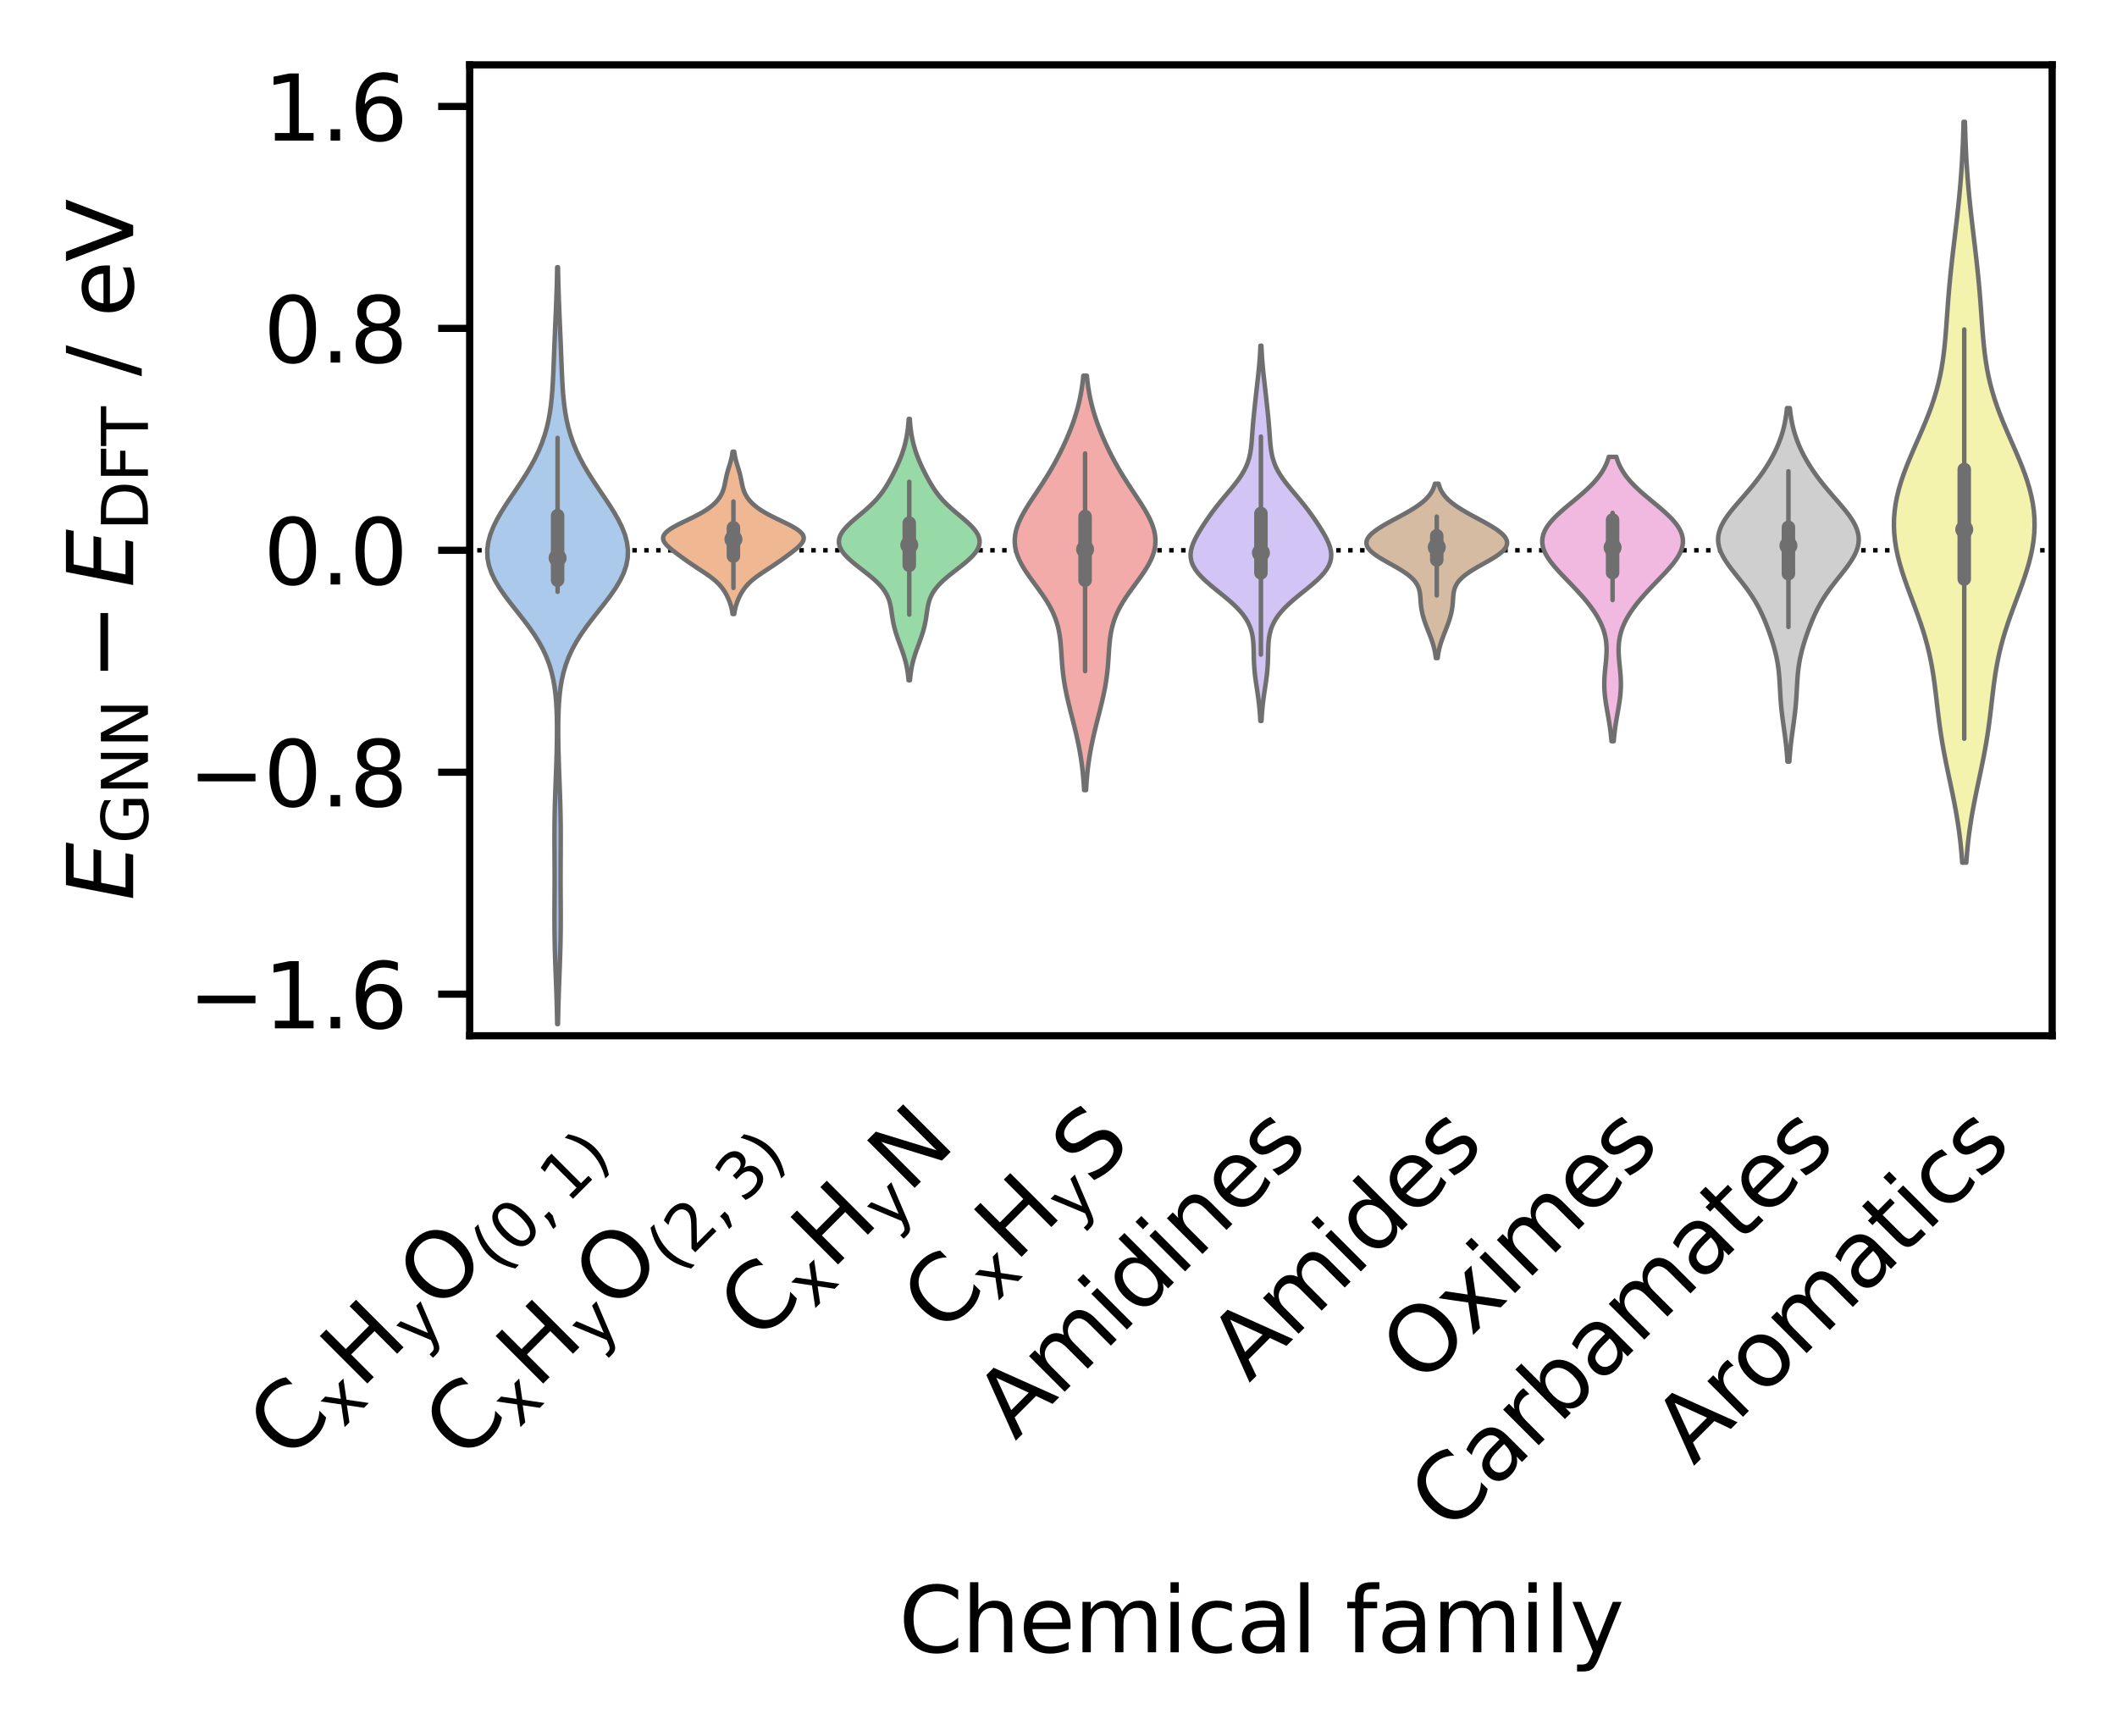 <?xml version="1.0" encoding="utf-8" standalone="no"?>
<!DOCTYPE svg PUBLIC "-//W3C//DTD SVG 1.1//EN"
  "http://www.w3.org/Graphics/SVG/1.1/DTD/svg11.dtd">
<svg xmlns:xlink="http://www.w3.org/1999/xlink" width="235.109pt" height="192.773pt" viewBox="0 0 235.109 192.773" xmlns="http://www.w3.org/2000/svg" version="1.1">
 <defs>
  <style type="text/css">*{stroke-linejoin: round; stroke-linecap: butt}</style>
 </defs>
 <g id="figure_1">
  <g id="patch_1">
   <path d="M 0 192.773 
L 235.109 192.773 
L 235.109 0 
L 0 0 
z
" style="fill: #ffffff"/>
  </g>
  <g id="axes_1">
   <g id="patch_2">
    <path d="M 52.161 115.024 
L 227.909 115.024 
L 227.909 7.2 
L 52.161 7.2 
z
" style="fill: #ffffff"/>
   </g>
   <g id="LineCollection_1">
    <path d="M 42.397 61.112 
L 236.109 61.112 
" clip-path="url(#p9262d290c2)" style="fill: none; stroke-dasharray: 0.5,0.825; stroke-dashoffset: 0; stroke: #000000; stroke-width: 0.5"/>
   </g>
   <g id="PolyCollection_1">
    <defs>
     <path id="mf4ab2ee55d" d="M 61.968 -79.046 
L 61.882 -79.046 
L 61.866 -79.895 
L 61.846 -80.744 
L 61.823 -81.593 
L 61.796 -82.442 
L 61.766 -83.291 
L 61.734 -84.14 
L 61.701 -84.989 
L 61.67 -85.838 
L 61.642 -86.687 
L 61.617 -87.536 
L 61.599 -88.385 
L 61.586 -89.234 
L 61.579 -90.083 
L 61.577 -90.932 
L 61.579 -91.781 
L 61.583 -92.63 
L 61.588 -93.479 
L 61.592 -94.328 
L 61.594 -95.177 
L 61.593 -96.026 
L 61.589 -96.875 
L 61.585 -97.724 
L 61.58 -98.573 
L 61.577 -99.422 
L 61.578 -100.271 
L 61.583 -101.12 
L 61.594 -101.969 
L 61.611 -102.818 
L 61.634 -103.667 
L 61.661 -104.516 
L 61.692 -105.365 
L 61.723 -106.214 
L 61.755 -107.063 
L 61.785 -107.912 
L 61.811 -108.761 
L 61.833 -109.61 
L 61.849 -110.459 
L 61.857 -111.308 
L 61.857 -112.157 
L 61.845 -113.006 
L 61.819 -113.855 
L 61.773 -114.704 
L 61.703 -115.553 
L 61.6 -116.402 
L 61.457 -117.251 
L 61.264 -118.1 
L 61.013 -118.949 
L 60.695 -119.798 
L 60.305 -120.647 
L 59.842 -121.496 
L 59.308 -122.345 
L 58.713 -123.194 
L 58.071 -124.043 
L 57.402 -124.892 
L 56.732 -125.741 
L 56.089 -126.59 
L 55.499 -127.439 
L 54.99 -128.288 
L 54.583 -129.137 
L 54.296 -129.986 
L 54.138 -130.835 
L 54.114 -131.684 
L 54.218 -132.533 
L 54.443 -133.382 
L 54.773 -134.231 
L 55.192 -135.08 
L 55.681 -135.929 
L 56.218 -136.778 
L 56.784 -137.627 
L 57.358 -138.476 
L 57.924 -139.325 
L 58.466 -140.174 
L 58.97 -141.023 
L 59.428 -141.872 
L 59.834 -142.721 
L 60.184 -143.57 
L 60.479 -144.419 
L 60.722 -145.268 
L 60.918 -146.117 
L 61.071 -146.966 
L 61.189 -147.815 
L 61.279 -148.664 
L 61.347 -149.513 
L 61.4 -150.362 
L 61.442 -151.211 
L 61.478 -152.06 
L 61.511 -152.909 
L 61.545 -153.758 
L 61.579 -154.607 
L 61.615 -155.456 
L 61.652 -156.305 
L 61.689 -157.154 
L 61.726 -158.003 
L 61.761 -158.852 
L 61.792 -159.701 
L 61.821 -160.55 
L 61.845 -161.399 
L 61.865 -162.248 
L 61.881 -163.097 
L 61.968 -163.097 
L 61.968 -163.097 
L 61.984 -162.248 
L 62.004 -161.399 
L 62.029 -160.55 
L 62.057 -159.701 
L 62.089 -158.852 
L 62.124 -158.003 
L 62.16 -157.154 
L 62.198 -156.305 
L 62.235 -155.456 
L 62.27 -154.607 
L 62.305 -153.758 
L 62.338 -152.909 
L 62.372 -152.06 
L 62.408 -151.211 
L 62.45 -150.362 
L 62.502 -149.513 
L 62.57 -148.664 
L 62.66 -147.815 
L 62.778 -146.966 
L 62.932 -146.117 
L 63.127 -145.268 
L 63.37 -144.419 
L 63.665 -143.57 
L 64.016 -142.721 
L 64.421 -141.872 
L 64.879 -141.023 
L 65.384 -140.174 
L 65.925 -139.325 
L 66.491 -138.476 
L 67.066 -137.627 
L 67.632 -136.778 
L 68.169 -135.929 
L 68.657 -135.08 
L 69.076 -134.231 
L 69.407 -133.382 
L 69.631 -132.533 
L 69.736 -131.684 
L 69.711 -130.835 
L 69.554 -129.986 
L 69.266 -129.137 
L 68.86 -128.288 
L 68.351 -127.439 
L 67.761 -126.59 
L 67.117 -125.741 
L 66.447 -124.892 
L 65.779 -124.043 
L 65.137 -123.194 
L 64.541 -122.345 
L 64.008 -121.496 
L 63.544 -120.647 
L 63.154 -119.798 
L 62.836 -118.949 
L 62.585 -118.1 
L 62.392 -117.251 
L 62.249 -116.402 
L 62.146 -115.553 
L 62.076 -114.704 
L 62.031 -113.855 
L 62.004 -113.006 
L 61.993 -112.157 
L 61.992 -111.308 
L 62.001 -110.459 
L 62.017 -109.61 
L 62.038 -108.761 
L 62.065 -107.912 
L 62.094 -107.063 
L 62.126 -106.214 
L 62.158 -105.365 
L 62.188 -104.516 
L 62.216 -103.667 
L 62.238 -102.818 
L 62.255 -101.969 
L 62.267 -101.12 
L 62.272 -100.271 
L 62.272 -99.422 
L 62.269 -98.573 
L 62.265 -97.724 
L 62.26 -96.875 
L 62.257 -96.026 
L 62.256 -95.177 
L 62.257 -94.328 
L 62.261 -93.479 
L 62.266 -92.63 
L 62.271 -91.781 
L 62.273 -90.932 
L 62.271 -90.083 
L 62.264 -89.234 
L 62.251 -88.385 
L 62.232 -87.536 
L 62.208 -86.687 
L 62.179 -85.838 
L 62.148 -84.989 
L 62.116 -84.14 
L 62.084 -83.291 
L 62.054 -82.442 
L 62.027 -81.593 
L 62.003 -80.744 
L 61.984 -79.895 
L 61.968 -79.046 
z
" style="stroke: #6f6f6f; stroke-width: 0.5"/>
    </defs>
    <g clip-path="url(#p9262d290c2)">
     <use xlink:href="#mf4ab2ee55d" x="0" y="192.773" style="fill: #abc9ea; stroke: #6f6f6f; stroke-width: 0.5"/>
    </g>
   </g>
   <g id="PolyCollection_2">
    <defs>
     <path id="macf26f9d4e" d="M 81.544 -124.586 
L 81.361 -124.586 
L 81.335 -124.768 
L 81.303 -124.95 
L 81.266 -125.132 
L 81.223 -125.314 
L 81.174 -125.496 
L 81.118 -125.678 
L 81.056 -125.86 
L 80.988 -126.042 
L 80.913 -126.224 
L 80.832 -126.406 
L 80.744 -126.589 
L 80.649 -126.771 
L 80.546 -126.953 
L 80.434 -127.135 
L 80.312 -127.317 
L 80.178 -127.499 
L 80.03 -127.681 
L 79.868 -127.863 
L 79.69 -128.045 
L 79.495 -128.227 
L 79.283 -128.41 
L 79.055 -128.592 
L 78.811 -128.774 
L 78.555 -128.956 
L 78.289 -129.138 
L 78.015 -129.32 
L 77.738 -129.502 
L 77.46 -129.684 
L 77.184 -129.866 
L 76.911 -130.048 
L 76.643 -130.23 
L 76.38 -130.413 
L 76.122 -130.595 
L 75.868 -130.777 
L 75.618 -130.959 
L 75.37 -131.141 
L 75.126 -131.323 
L 74.886 -131.505 
L 74.654 -131.687 
L 74.432 -131.869 
L 74.226 -132.051 
L 74.041 -132.233 
L 73.884 -132.416 
L 73.761 -132.598 
L 73.678 -132.78 
L 73.641 -132.962 
L 73.654 -133.144 
L 73.719 -133.326 
L 73.836 -133.508 
L 74.006 -133.69 
L 74.224 -133.872 
L 74.486 -134.054 
L 74.787 -134.236 
L 75.119 -134.419 
L 75.474 -134.601 
L 75.845 -134.783 
L 76.223 -134.965 
L 76.602 -135.147 
L 76.974 -135.329 
L 77.333 -135.511 
L 77.676 -135.693 
L 77.999 -135.875 
L 78.3 -136.057 
L 78.577 -136.239 
L 78.831 -136.422 
L 79.061 -136.604 
L 79.27 -136.786 
L 79.457 -136.968 
L 79.624 -137.15 
L 79.773 -137.332 
L 79.904 -137.514 
L 80.02 -137.696 
L 80.12 -137.878 
L 80.207 -138.06 
L 80.281 -138.242 
L 80.344 -138.425 
L 80.398 -138.607 
L 80.445 -138.789 
L 80.486 -138.971 
L 80.523 -139.153 
L 80.559 -139.335 
L 80.594 -139.517 
L 80.632 -139.699 
L 80.672 -139.881 
L 80.715 -140.063 
L 80.763 -140.245 
L 80.813 -140.428 
L 80.867 -140.61 
L 80.923 -140.792 
L 80.979 -140.974 
L 81.035 -141.156 
L 81.09 -141.338 
L 81.141 -141.52 
L 81.19 -141.702 
L 81.234 -141.884 
L 81.273 -142.066 
L 81.308 -142.248 
L 81.337 -142.431 
L 81.362 -142.613 
L 81.542 -142.613 
L 81.542 -142.613 
L 81.567 -142.431 
L 81.597 -142.248 
L 81.631 -142.066 
L 81.671 -141.884 
L 81.715 -141.702 
L 81.763 -141.52 
L 81.815 -141.338 
L 81.87 -141.156 
L 81.926 -140.974 
L 81.982 -140.792 
L 82.038 -140.61 
L 82.091 -140.428 
L 82.142 -140.245 
L 82.189 -140.063 
L 82.233 -139.881 
L 82.273 -139.699 
L 82.31 -139.517 
L 82.346 -139.335 
L 82.382 -139.153 
L 82.419 -138.971 
L 82.46 -138.789 
L 82.506 -138.607 
L 82.56 -138.425 
L 82.624 -138.242 
L 82.698 -138.06 
L 82.785 -137.878 
L 82.885 -137.696 
L 83 -137.514 
L 83.132 -137.332 
L 83.28 -137.15 
L 83.448 -136.968 
L 83.635 -136.786 
L 83.843 -136.604 
L 84.074 -136.422 
L 84.327 -136.239 
L 84.605 -136.057 
L 84.905 -135.875 
L 85.228 -135.693 
L 85.571 -135.511 
L 85.931 -135.329 
L 86.303 -135.147 
L 86.681 -134.965 
L 87.059 -134.783 
L 87.43 -134.601 
L 87.786 -134.419 
L 88.117 -134.236 
L 88.418 -134.054 
L 88.681 -133.872 
L 88.899 -133.69 
L 89.068 -133.508 
L 89.186 -133.326 
L 89.251 -133.144 
L 89.263 -132.962 
L 89.226 -132.78 
L 89.144 -132.598 
L 89.021 -132.416 
L 88.864 -132.233 
L 88.679 -132.051 
L 88.473 -131.869 
L 88.251 -131.687 
L 88.018 -131.505 
L 87.779 -131.323 
L 87.534 -131.141 
L 87.287 -130.959 
L 87.036 -130.777 
L 86.782 -130.595 
L 86.524 -130.413 
L 86.261 -130.23 
L 85.994 -130.048 
L 85.721 -129.866 
L 85.445 -129.684 
L 85.167 -129.502 
L 84.889 -129.32 
L 84.616 -129.138 
L 84.35 -128.956 
L 84.093 -128.774 
L 83.85 -128.592 
L 83.622 -128.41 
L 83.409 -128.227 
L 83.214 -128.045 
L 83.036 -127.863 
L 82.874 -127.681 
L 82.727 -127.499 
L 82.593 -127.317 
L 82.471 -127.135 
L 82.359 -126.953 
L 82.256 -126.771 
L 82.161 -126.589 
L 82.073 -126.406 
L 81.991 -126.224 
L 81.917 -126.042 
L 81.848 -125.86 
L 81.786 -125.678 
L 81.73 -125.496 
L 81.681 -125.314 
L 81.638 -125.132 
L 81.601 -124.95 
L 81.57 -124.768 
L 81.544 -124.586 
z
" style="stroke: #6f6f6f; stroke-width: 0.5"/>
    </defs>
    <g clip-path="url(#p9262d290c2)">
     <use xlink:href="#macf26f9d4e" x="0" y="192.773" style="fill: #efb792; stroke: #6f6f6f; stroke-width: 0.5"/>
    </g>
   </g>
   <g id="PolyCollection_3">
    <defs>
     <path id="mfec0a8b67d" d="M 101.058 -117.23 
L 100.901 -117.23 
L 100.876 -117.523 
L 100.844 -117.816 
L 100.805 -118.109 
L 100.759 -118.402 
L 100.705 -118.696 
L 100.642 -118.989 
L 100.571 -119.282 
L 100.491 -119.575 
L 100.404 -119.868 
L 100.31 -120.161 
L 100.21 -120.455 
L 100.107 -120.748 
L 100 -121.041 
L 99.893 -121.334 
L 99.787 -121.627 
L 99.683 -121.92 
L 99.584 -122.214 
L 99.49 -122.507 
L 99.404 -122.8 
L 99.326 -123.093 
L 99.256 -123.386 
L 99.194 -123.679 
L 99.141 -123.973 
L 99.093 -124.266 
L 99.05 -124.559 
L 99.008 -124.852 
L 98.963 -125.145 
L 98.912 -125.438 
L 98.848 -125.732 
L 98.769 -126.025 
L 98.668 -126.318 
L 98.542 -126.611 
L 98.387 -126.904 
L 98.201 -127.197 
L 97.982 -127.491 
L 97.73 -127.784 
L 97.446 -128.077 
L 97.134 -128.37 
L 96.797 -128.663 
L 96.44 -128.956 
L 96.07 -129.249 
L 95.693 -129.543 
L 95.317 -129.836 
L 94.949 -130.129 
L 94.597 -130.422 
L 94.269 -130.715 
L 93.973 -131.008 
L 93.715 -131.302 
L 93.501 -131.595 
L 93.336 -131.888 
L 93.224 -132.181 
L 93.169 -132.474 
L 93.17 -132.767 
L 93.228 -133.061 
L 93.341 -133.354 
L 93.506 -133.647 
L 93.718 -133.94 
L 93.972 -134.233 
L 94.26 -134.526 
L 94.576 -134.82 
L 94.911 -135.113 
L 95.257 -135.406 
L 95.607 -135.699 
L 95.953 -135.992 
L 96.29 -136.285 
L 96.612 -136.579 
L 96.917 -136.872 
L 97.201 -137.165 
L 97.464 -137.458 
L 97.707 -137.751 
L 97.931 -138.044 
L 98.139 -138.338 
L 98.333 -138.631 
L 98.515 -138.924 
L 98.688 -139.217 
L 98.853 -139.51 
L 99.013 -139.803 
L 99.167 -140.097 
L 99.317 -140.39 
L 99.461 -140.683 
L 99.601 -140.976 
L 99.734 -141.269 
L 99.861 -141.562 
L 99.982 -141.856 
L 100.095 -142.149 
L 100.201 -142.442 
L 100.299 -142.735 
L 100.389 -143.028 
L 100.472 -143.321 
L 100.547 -143.615 
L 100.615 -143.908 
L 100.675 -144.201 
L 100.728 -144.494 
L 100.775 -144.787 
L 100.815 -145.08 
L 100.849 -145.374 
L 100.877 -145.667 
L 100.901 -145.96 
L 100.92 -146.253 
L 101.04 -146.253 
L 101.04 -146.253 
L 101.059 -145.96 
L 101.083 -145.667 
L 101.111 -145.374 
L 101.145 -145.08 
L 101.185 -144.787 
L 101.231 -144.494 
L 101.285 -144.201 
L 101.345 -143.908 
L 101.413 -143.615 
L 101.488 -143.321 
L 101.571 -143.028 
L 101.661 -142.735 
L 101.759 -142.442 
L 101.865 -142.149 
L 101.978 -141.856 
L 102.098 -141.562 
L 102.226 -141.269 
L 102.359 -140.976 
L 102.498 -140.683 
L 102.643 -140.39 
L 102.793 -140.097 
L 102.947 -139.803 
L 103.107 -139.51 
L 103.272 -139.217 
L 103.445 -138.924 
L 103.627 -138.631 
L 103.821 -138.338 
L 104.028 -138.044 
L 104.253 -137.751 
L 104.496 -137.458 
L 104.759 -137.165 
L 105.043 -136.872 
L 105.347 -136.579 
L 105.67 -136.285 
L 106.007 -135.992 
L 106.353 -135.699 
L 106.703 -135.406 
L 107.049 -135.113 
L 107.384 -134.82 
L 107.699 -134.526 
L 107.988 -134.233 
L 108.241 -133.94 
L 108.453 -133.647 
L 108.618 -133.354 
L 108.731 -133.061 
L 108.789 -132.767 
L 108.791 -132.474 
L 108.735 -132.181 
L 108.624 -131.888 
L 108.459 -131.595 
L 108.245 -131.302 
L 107.987 -131.008 
L 107.69 -130.715 
L 107.363 -130.422 
L 107.011 -130.129 
L 106.643 -129.836 
L 106.267 -129.543 
L 105.89 -129.249 
L 105.519 -128.956 
L 105.163 -128.663 
L 104.826 -128.37 
L 104.513 -128.077 
L 104.23 -127.784 
L 103.978 -127.491 
L 103.759 -127.197 
L 103.572 -126.904 
L 103.417 -126.611 
L 103.291 -126.318 
L 103.191 -126.025 
L 103.111 -125.732 
L 103.048 -125.438 
L 102.996 -125.145 
L 102.952 -124.852 
L 102.91 -124.559 
L 102.866 -124.266 
L 102.819 -123.973 
L 102.765 -123.679 
L 102.704 -123.386 
L 102.634 -123.093 
L 102.556 -122.8 
L 102.47 -122.507 
L 102.376 -122.214 
L 102.277 -121.92 
L 102.173 -121.627 
L 102.067 -121.334 
L 101.959 -121.041 
L 101.853 -120.748 
L 101.749 -120.455 
L 101.65 -120.161 
L 101.556 -119.868 
L 101.468 -119.575 
L 101.389 -119.282 
L 101.318 -118.989 
L 101.255 -118.696 
L 101.2 -118.402 
L 101.154 -118.109 
L 101.116 -117.816 
L 101.084 -117.523 
L 101.058 -117.23 
z
" style="stroke: #6f6f6f; stroke-width: 0.5"/>
    </defs>
    <g clip-path="url(#p9262d290c2)">
     <use xlink:href="#mfec0a8b67d" x="0" y="192.773" style="fill: #98daa7; stroke: #6f6f6f; stroke-width: 0.5"/>
    </g>
   </g>
   <g id="PolyCollection_4">
    <defs>
     <path id="md6d4417152" d="M 120.615 -105.028 
L 120.4 -105.028 
L 120.373 -105.492 
L 120.341 -105.957 
L 120.303 -106.422 
L 120.26 -106.887 
L 120.21 -107.352 
L 120.153 -107.817 
L 120.089 -108.282 
L 120.018 -108.747 
L 119.94 -109.211 
L 119.855 -109.676 
L 119.763 -110.141 
L 119.665 -110.606 
L 119.561 -111.071 
L 119.453 -111.536 
L 119.34 -112.001 
L 119.224 -112.466 
L 119.106 -112.931 
L 118.988 -113.395 
L 118.87 -113.86 
L 118.755 -114.325 
L 118.642 -114.79 
L 118.535 -115.255 
L 118.433 -115.72 
L 118.339 -116.185 
L 118.253 -116.65 
L 118.177 -117.115 
L 118.11 -117.579 
L 118.052 -118.044 
L 118.003 -118.509 
L 117.962 -118.974 
L 117.927 -119.439 
L 117.896 -119.904 
L 117.866 -120.369 
L 117.833 -120.834 
L 117.794 -121.298 
L 117.745 -121.763 
L 117.682 -122.228 
L 117.6 -122.693 
L 117.496 -123.158 
L 117.366 -123.623 
L 117.209 -124.088 
L 117.022 -124.553 
L 116.805 -125.018 
L 116.559 -125.482 
L 116.286 -125.947 
L 115.988 -126.412 
L 115.67 -126.877 
L 115.338 -127.342 
L 114.998 -127.807 
L 114.656 -128.272 
L 114.321 -128.737 
L 114 -129.202 
L 113.701 -129.666 
L 113.43 -130.131 
L 113.195 -130.596 
L 113 -131.061 
L 112.851 -131.526 
L 112.749 -131.991 
L 112.698 -132.456 
L 112.696 -132.921 
L 112.745 -133.385 
L 112.84 -133.85 
L 112.979 -134.315 
L 113.158 -134.78 
L 113.371 -135.245 
L 113.614 -135.71 
L 113.88 -136.175 
L 114.165 -136.64 
L 114.463 -137.105 
L 114.768 -137.569 
L 115.077 -138.034 
L 115.386 -138.499 
L 115.69 -138.964 
L 115.989 -139.429 
L 116.28 -139.894 
L 116.563 -140.359 
L 116.835 -140.824 
L 117.098 -141.288 
L 117.35 -141.753 
L 117.593 -142.218 
L 117.827 -142.683 
L 118.052 -143.148 
L 118.267 -143.613 
L 118.474 -144.078 
L 118.671 -144.543 
L 118.859 -145.008 
L 119.038 -145.472 
L 119.206 -145.937 
L 119.363 -146.402 
L 119.509 -146.867 
L 119.644 -147.332 
L 119.767 -147.797 
L 119.878 -148.262 
L 119.977 -148.727 
L 120.065 -149.192 
L 120.142 -149.656 
L 120.209 -150.121 
L 120.266 -150.586 
L 120.314 -151.051 
L 120.701 -151.051 
L 120.701 -151.051 
L 120.749 -150.586 
L 120.806 -150.121 
L 120.873 -149.656 
L 120.95 -149.192 
L 121.037 -148.727 
L 121.137 -148.262 
L 121.248 -147.797 
L 121.371 -147.332 
L 121.506 -146.867 
L 121.652 -146.402 
L 121.809 -145.937 
L 121.977 -145.472 
L 122.155 -145.008 
L 122.344 -144.543 
L 122.541 -144.078 
L 122.748 -143.613 
L 122.963 -143.148 
L 123.188 -142.683 
L 123.421 -142.218 
L 123.664 -141.753 
L 123.917 -141.288 
L 124.18 -140.824 
L 124.452 -140.359 
L 124.734 -139.894 
L 125.025 -139.429 
L 125.324 -138.964 
L 125.629 -138.499 
L 125.938 -138.034 
L 126.247 -137.569 
L 126.552 -137.105 
L 126.85 -136.64 
L 127.134 -136.175 
L 127.401 -135.71 
L 127.644 -135.245 
L 127.857 -134.78 
L 128.036 -134.315 
L 128.175 -133.85 
L 128.27 -133.385 
L 128.318 -132.921 
L 128.317 -132.456 
L 128.266 -131.991 
L 128.164 -131.526 
L 128.015 -131.061 
L 127.82 -130.596 
L 127.585 -130.131 
L 127.314 -129.666 
L 127.015 -129.202 
L 126.694 -128.737 
L 126.359 -128.272 
L 126.017 -127.807 
L 125.677 -127.342 
L 125.344 -126.877 
L 125.027 -126.412 
L 124.729 -125.947 
L 124.455 -125.482 
L 124.209 -125.018 
L 123.993 -124.553 
L 123.806 -124.088 
L 123.649 -123.623 
L 123.519 -123.158 
L 123.415 -122.693 
L 123.333 -122.228 
L 123.27 -121.763 
L 123.221 -121.298 
L 123.182 -120.834 
L 123.149 -120.369 
L 123.119 -119.904 
L 123.088 -119.439 
L 123.053 -118.974 
L 123.012 -118.509 
L 122.963 -118.044 
L 122.905 -117.579 
L 122.838 -117.115 
L 122.761 -116.65 
L 122.676 -116.185 
L 122.582 -115.72 
L 122.48 -115.255 
L 122.373 -114.79 
L 122.26 -114.325 
L 122.144 -113.86 
L 122.027 -113.395 
L 121.908 -112.931 
L 121.791 -112.466 
L 121.675 -112.001 
L 121.562 -111.536 
L 121.454 -111.071 
L 121.35 -110.606 
L 121.252 -110.141 
L 121.16 -109.676 
L 121.075 -109.211 
L 120.997 -108.747 
L 120.926 -108.282 
L 120.862 -107.817 
L 120.805 -107.352 
L 120.755 -106.887 
L 120.712 -106.422 
L 120.674 -105.957 
L 120.642 -105.492 
L 120.615 -105.028 
z
" style="stroke: #6f6f6f; stroke-width: 0.5"/>
    </defs>
    <g clip-path="url(#p9262d290c2)">
     <use xlink:href="#md6d4417152" x="0" y="192.773" style="fill: #f2aba8; stroke: #6f6f6f; stroke-width: 0.5"/>
    </g>
   </g>
   <g id="PolyCollection_5">
    <defs>
     <path id="m683e2eee94" d="M 140.098 -112.708 
L 139.972 -112.708 
L 139.95 -113.129 
L 139.921 -113.55 
L 139.886 -113.971 
L 139.845 -114.392 
L 139.797 -114.813 
L 139.743 -115.234 
L 139.685 -115.655 
L 139.623 -116.076 
L 139.559 -116.497 
L 139.497 -116.918 
L 139.438 -117.339 
L 139.384 -117.76 
L 139.338 -118.181 
L 139.301 -118.602 
L 139.274 -119.023 
L 139.255 -119.444 
L 139.243 -119.865 
L 139.234 -120.286 
L 139.224 -120.707 
L 139.207 -121.128 
L 139.178 -121.549 
L 139.129 -121.97 
L 139.053 -122.391 
L 138.943 -122.812 
L 138.794 -123.233 
L 138.599 -123.654 
L 138.355 -124.075 
L 138.059 -124.496 
L 137.713 -124.917 
L 137.316 -125.338 
L 136.876 -125.759 
L 136.398 -126.18 
L 135.893 -126.601 
L 135.373 -127.022 
L 134.852 -127.443 
L 134.345 -127.864 
L 133.867 -128.285 
L 133.431 -128.706 
L 133.051 -129.127 
L 132.737 -129.548 
L 132.495 -129.969 
L 132.33 -130.39 
L 132.241 -130.811 
L 132.224 -131.232 
L 132.274 -131.653 
L 132.381 -132.074 
L 132.537 -132.495 
L 132.731 -132.916 
L 132.954 -133.337 
L 133.198 -133.758 
L 133.458 -134.179 
L 133.73 -134.6 
L 134.013 -135.021 
L 134.305 -135.442 
L 134.608 -135.863 
L 134.923 -136.284 
L 135.251 -136.705 
L 135.59 -137.126 
L 135.939 -137.547 
L 136.293 -137.968 
L 136.646 -138.389 
L 136.992 -138.81 
L 137.322 -139.231 
L 137.631 -139.652 
L 137.911 -140.073 
L 138.159 -140.494 
L 138.37 -140.915 
L 138.545 -141.336 
L 138.685 -141.757 
L 138.793 -142.178 
L 138.875 -142.599 
L 138.936 -143.02 
L 138.983 -143.441 
L 139.019 -143.862 
L 139.051 -144.283 
L 139.081 -144.704 
L 139.112 -145.125 
L 139.146 -145.546 
L 139.182 -145.967 
L 139.221 -146.388 
L 139.263 -146.809 
L 139.306 -147.23 
L 139.35 -147.651 
L 139.395 -148.072 
L 139.441 -148.493 
L 139.487 -148.914 
L 139.534 -149.335 
L 139.582 -149.756 
L 139.63 -150.177 
L 139.678 -150.598 
L 139.725 -151.019 
L 139.77 -151.44 
L 139.812 -151.861 
L 139.851 -152.282 
L 139.886 -152.703 
L 139.917 -153.124 
L 139.943 -153.545 
L 139.965 -153.966 
L 139.983 -154.387 
L 140.087 -154.387 
L 140.087 -154.387 
L 140.105 -153.966 
L 140.127 -153.545 
L 140.153 -153.124 
L 140.184 -152.703 
L 140.219 -152.282 
L 140.258 -151.861 
L 140.3 -151.44 
L 140.345 -151.019 
L 140.392 -150.598 
L 140.44 -150.177 
L 140.488 -149.756 
L 140.536 -149.335 
L 140.583 -148.914 
L 140.629 -148.493 
L 140.675 -148.072 
L 140.72 -147.651 
L 140.764 -147.23 
L 140.807 -146.809 
L 140.849 -146.388 
L 140.888 -145.967 
L 140.924 -145.546 
L 140.958 -145.125 
L 140.989 -144.704 
L 141.019 -144.283 
L 141.051 -143.862 
L 141.087 -143.441 
L 141.133 -143.02 
L 141.195 -142.599 
L 141.277 -142.178 
L 141.385 -141.757 
L 141.525 -141.336 
L 141.7 -140.915 
L 141.911 -140.494 
L 142.158 -140.073 
L 142.439 -139.652 
L 142.748 -139.231 
L 143.078 -138.81 
L 143.424 -138.389 
L 143.777 -137.968 
L 144.131 -137.547 
L 144.48 -137.126 
L 144.819 -136.705 
L 145.147 -136.284 
L 145.462 -135.863 
L 145.765 -135.442 
L 146.057 -135.021 
L 146.34 -134.6 
L 146.611 -134.179 
L 146.871 -133.758 
L 147.116 -133.337 
L 147.339 -132.916 
L 147.533 -132.495 
L 147.689 -132.074 
L 147.796 -131.653 
L 147.846 -131.232 
L 147.829 -130.811 
L 147.74 -130.39 
L 147.574 -129.969 
L 147.333 -129.548 
L 147.019 -129.127 
L 146.639 -128.706 
L 146.203 -128.285 
L 145.725 -127.864 
L 145.218 -127.443 
L 144.697 -127.022 
L 144.177 -126.601 
L 143.672 -126.18 
L 143.194 -125.759 
L 142.754 -125.338 
L 142.357 -124.917 
L 142.01 -124.496 
L 141.715 -124.075 
L 141.471 -123.654 
L 141.276 -123.233 
L 141.127 -122.812 
L 141.017 -122.391 
L 140.941 -121.97 
L 140.892 -121.549 
L 140.863 -121.128 
L 140.846 -120.707 
L 140.836 -120.286 
L 140.827 -119.865 
L 140.815 -119.444 
L 140.796 -119.023 
L 140.768 -118.602 
L 140.732 -118.181 
L 140.686 -117.76 
L 140.632 -117.339 
L 140.573 -116.918 
L 140.511 -116.497 
L 140.447 -116.076 
L 140.385 -115.655 
L 140.326 -115.234 
L 140.273 -114.813 
L 140.225 -114.392 
L 140.184 -113.971 
L 140.149 -113.55 
L 140.12 -113.129 
L 140.098 -112.708 
z
" style="stroke: #6f6f6f; stroke-width: 0.5"/>
    </defs>
    <g clip-path="url(#p9262d290c2)">
     <use xlink:href="#m683e2eee94" x="0" y="192.773" style="fill: #d3c4f6; stroke: #6f6f6f; stroke-width: 0.5"/>
    </g>
   </g>
   <g id="PolyCollection_6">
    <defs>
     <path id="m75b7a2030c" d="M 159.663 -119.693 
L 159.462 -119.693 
L 159.438 -119.889 
L 159.409 -120.085 
L 159.376 -120.28 
L 159.339 -120.476 
L 159.296 -120.671 
L 159.249 -120.867 
L 159.196 -121.063 
L 159.139 -121.258 
L 159.077 -121.454 
L 159.012 -121.649 
L 158.942 -121.845 
L 158.87 -122.04 
L 158.796 -122.236 
L 158.72 -122.432 
L 158.643 -122.627 
L 158.567 -122.823 
L 158.49 -123.018 
L 158.416 -123.214 
L 158.343 -123.409 
L 158.273 -123.605 
L 158.206 -123.801 
L 158.142 -123.996 
L 158.083 -124.192 
L 158.028 -124.387 
L 157.978 -124.583 
L 157.934 -124.778 
L 157.895 -124.974 
L 157.861 -125.17 
L 157.833 -125.365 
L 157.81 -125.561 
L 157.791 -125.756 
L 157.775 -125.952 
L 157.762 -126.148 
L 157.748 -126.343 
L 157.733 -126.539 
L 157.714 -126.734 
L 157.688 -126.93 
L 157.652 -127.125 
L 157.603 -127.321 
L 157.538 -127.517 
L 157.454 -127.712 
L 157.349 -127.908 
L 157.22 -128.103 
L 157.066 -128.299 
L 156.884 -128.494 
L 156.675 -128.69 
L 156.44 -128.886 
L 156.178 -129.081 
L 155.892 -129.277 
L 155.585 -129.472 
L 155.261 -129.668 
L 154.923 -129.864 
L 154.576 -130.059 
L 154.227 -130.255 
L 153.88 -130.45 
L 153.542 -130.646 
L 153.218 -130.841 
L 152.915 -131.037 
L 152.638 -131.233 
L 152.391 -131.428 
L 152.18 -131.624 
L 152.009 -131.819 
L 151.879 -132.015 
L 151.793 -132.21 
L 151.751 -132.406 
L 151.756 -132.602 
L 151.805 -132.797 
L 151.897 -132.993 
L 152.031 -133.188 
L 152.204 -133.384 
L 152.413 -133.579 
L 152.654 -133.775 
L 152.925 -133.971 
L 153.22 -134.166 
L 153.537 -134.362 
L 153.872 -134.557 
L 154.219 -134.753 
L 154.576 -134.949 
L 154.938 -135.144 
L 155.301 -135.34 
L 155.662 -135.535 
L 156.016 -135.731 
L 156.362 -135.926 
L 156.694 -136.122 
L 157.012 -136.318 
L 157.312 -136.513 
L 157.592 -136.709 
L 157.851 -136.904 
L 158.089 -137.1 
L 158.305 -137.295 
L 158.498 -137.491 
L 158.67 -137.687 
L 158.821 -137.882 
L 158.952 -138.078 
L 159.064 -138.273 
L 159.16 -138.469 
L 159.24 -138.664 
L 159.307 -138.86 
L 159.362 -139.056 
L 159.763 -139.056 
L 159.763 -139.056 
L 159.818 -138.86 
L 159.885 -138.664 
L 159.965 -138.469 
L 160.061 -138.273 
L 160.173 -138.078 
L 160.304 -137.882 
L 160.455 -137.687 
L 160.627 -137.491 
L 160.82 -137.295 
L 161.036 -137.1 
L 161.274 -136.904 
L 161.533 -136.709 
L 161.814 -136.513 
L 162.113 -136.318 
L 162.431 -136.122 
L 162.763 -135.926 
L 163.109 -135.731 
L 163.463 -135.535 
L 163.824 -135.34 
L 164.187 -135.144 
L 164.549 -134.949 
L 164.906 -134.753 
L 165.253 -134.557 
L 165.588 -134.362 
L 165.905 -134.166 
L 166.201 -133.971 
L 166.471 -133.775 
L 166.712 -133.579 
L 166.921 -133.384 
L 167.094 -133.188 
L 167.228 -132.993 
L 167.32 -132.797 
L 167.369 -132.602 
L 167.374 -132.406 
L 167.332 -132.21 
L 167.246 -132.015 
L 167.116 -131.819 
L 166.945 -131.624 
L 166.734 -131.428 
L 166.487 -131.233 
L 166.21 -131.037 
L 165.907 -130.841 
L 165.583 -130.646 
L 165.245 -130.45 
L 164.898 -130.255 
L 164.549 -130.059 
L 164.202 -129.864 
L 163.864 -129.668 
L 163.54 -129.472 
L 163.233 -129.277 
L 162.947 -129.081 
L 162.685 -128.886 
L 162.45 -128.69 
L 162.241 -128.494 
L 162.059 -128.299 
L 161.905 -128.103 
L 161.776 -127.908 
L 161.671 -127.712 
L 161.587 -127.517 
L 161.522 -127.321 
L 161.473 -127.125 
L 161.437 -126.93 
L 161.411 -126.734 
L 161.392 -126.539 
L 161.377 -126.343 
L 161.363 -126.148 
L 161.35 -125.952 
L 161.334 -125.756 
L 161.315 -125.561 
L 161.292 -125.365 
L 161.264 -125.17 
L 161.23 -124.974 
L 161.191 -124.778 
L 161.147 -124.583 
L 161.097 -124.387 
L 161.042 -124.192 
L 160.983 -123.996 
L 160.92 -123.801 
L 160.852 -123.605 
L 160.782 -123.409 
L 160.709 -123.214 
L 160.635 -123.018 
L 160.558 -122.823 
L 160.482 -122.627 
L 160.405 -122.432 
L 160.329 -122.236 
L 160.255 -122.04 
L 160.183 -121.845 
L 160.113 -121.649 
L 160.048 -121.454 
L 159.986 -121.258 
L 159.929 -121.063 
L 159.876 -120.867 
L 159.829 -120.671 
L 159.786 -120.476 
L 159.749 -120.28 
L 159.716 -120.085 
L 159.687 -119.889 
L 159.663 -119.693 
z
" style="stroke: #6f6f6f; stroke-width: 0.5"/>
    </defs>
    <g clip-path="url(#p9262d290c2)">
     <use xlink:href="#m75b7a2030c" x="0" y="192.773" style="fill: #d6bba3; stroke: #6f6f6f; stroke-width: 0.5"/>
    </g>
   </g>
   <g id="PolyCollection_7">
    <defs>
     <path id="mb6fdce1fce" d="M 179.213 -110.458 
L 178.967 -110.458 
L 178.94 -110.777 
L 178.908 -111.096 
L 178.873 -111.415 
L 178.833 -111.734 
L 178.789 -112.053 
L 178.741 -112.372 
L 178.69 -112.691 
L 178.636 -113.01 
L 178.58 -113.329 
L 178.523 -113.648 
L 178.467 -113.967 
L 178.412 -114.286 
L 178.36 -114.604 
L 178.312 -114.923 
L 178.27 -115.242 
L 178.233 -115.561 
L 178.205 -115.88 
L 178.184 -116.199 
L 178.172 -116.518 
L 178.169 -116.837 
L 178.174 -117.156 
L 178.187 -117.475 
L 178.207 -117.794 
L 178.233 -118.113 
L 178.262 -118.432 
L 178.295 -118.751 
L 178.327 -119.07 
L 178.358 -119.389 
L 178.385 -119.708 
L 178.406 -120.027 
L 178.419 -120.346 
L 178.423 -120.665 
L 178.415 -120.984 
L 178.393 -121.303 
L 178.357 -121.622 
L 178.306 -121.941 
L 178.238 -122.26 
L 178.153 -122.579 
L 178.05 -122.898 
L 177.93 -123.217 
L 177.792 -123.536 
L 177.636 -123.855 
L 177.464 -124.174 
L 177.276 -124.493 
L 177.072 -124.812 
L 176.852 -125.13 
L 176.619 -125.449 
L 176.373 -125.768 
L 176.114 -126.087 
L 175.844 -126.406 
L 175.564 -126.725 
L 175.276 -127.044 
L 174.979 -127.363 
L 174.677 -127.682 
L 174.371 -128.001 
L 174.064 -128.32 
L 173.756 -128.639 
L 173.452 -128.958 
L 173.154 -129.277 
L 172.865 -129.596 
L 172.589 -129.915 
L 172.33 -130.234 
L 172.091 -130.553 
L 171.877 -130.872 
L 171.69 -131.191 
L 171.534 -131.51 
L 171.413 -131.829 
L 171.328 -132.148 
L 171.283 -132.467 
L 171.279 -132.786 
L 171.317 -133.105 
L 171.397 -133.424 
L 171.519 -133.743 
L 171.681 -134.062 
L 171.883 -134.381 
L 172.121 -134.7 
L 172.393 -135.019 
L 172.695 -135.337 
L 173.023 -135.656 
L 173.372 -135.975 
L 173.737 -136.294 
L 174.115 -136.613 
L 174.499 -136.932 
L 174.884 -137.251 
L 175.266 -137.57 
L 175.64 -137.889 
L 176.002 -138.208 
L 176.348 -138.527 
L 176.675 -138.846 
L 176.982 -139.165 
L 177.265 -139.484 
L 177.523 -139.803 
L 177.757 -140.122 
L 177.966 -140.441 
L 178.151 -140.76 
L 178.313 -141.079 
L 178.453 -141.398 
L 178.572 -141.717 
L 178.673 -142.036 
L 179.507 -142.036 
L 179.507 -142.036 
L 179.608 -141.717 
L 179.728 -141.398 
L 179.867 -141.079 
L 180.029 -140.76 
L 180.214 -140.441 
L 180.423 -140.122 
L 180.657 -139.803 
L 180.916 -139.484 
L 181.199 -139.165 
L 181.505 -138.846 
L 181.832 -138.527 
L 182.178 -138.208 
L 182.54 -137.889 
L 182.914 -137.57 
L 183.296 -137.251 
L 183.682 -136.932 
L 184.065 -136.613 
L 184.443 -136.294 
L 184.808 -135.975 
L 185.157 -135.656 
L 185.485 -135.337 
L 185.787 -135.019 
L 186.059 -134.7 
L 186.297 -134.381 
L 186.499 -134.062 
L 186.662 -133.743 
L 186.783 -133.424 
L 186.863 -133.105 
L 186.901 -132.786 
L 186.897 -132.467 
L 186.852 -132.148 
L 186.767 -131.829 
L 186.646 -131.51 
L 186.49 -131.191 
L 186.303 -130.872 
L 186.089 -130.553 
L 185.85 -130.234 
L 185.591 -129.915 
L 185.315 -129.596 
L 185.026 -129.277 
L 184.728 -128.958 
L 184.424 -128.639 
L 184.117 -128.32 
L 183.809 -128.001 
L 183.503 -127.682 
L 183.201 -127.363 
L 182.905 -127.044 
L 182.616 -126.725 
L 182.336 -126.406 
L 182.066 -126.087 
L 181.807 -125.768 
L 181.561 -125.449 
L 181.328 -125.13 
L 181.109 -124.812 
L 180.904 -124.493 
L 180.716 -124.174 
L 180.544 -123.855 
L 180.388 -123.536 
L 180.251 -123.217 
L 180.13 -122.898 
L 180.027 -122.579 
L 179.942 -122.26 
L 179.874 -121.941 
L 179.823 -121.622 
L 179.787 -121.303 
L 179.765 -120.984 
L 179.757 -120.665 
L 179.761 -120.346 
L 179.774 -120.027 
L 179.795 -119.708 
L 179.822 -119.389 
L 179.853 -119.07 
L 179.886 -118.751 
L 179.918 -118.432 
L 179.947 -118.113 
L 179.973 -117.794 
L 179.993 -117.475 
L 180.006 -117.156 
L 180.011 -116.837 
L 180.008 -116.518 
L 179.996 -116.199 
L 179.975 -115.88 
L 179.947 -115.561 
L 179.911 -115.242 
L 179.868 -114.923 
L 179.82 -114.604 
L 179.768 -114.286 
L 179.713 -113.967 
L 179.657 -113.648 
L 179.6 -113.329 
L 179.544 -113.01 
L 179.49 -112.691 
L 179.439 -112.372 
L 179.391 -112.053 
L 179.347 -111.734 
L 179.308 -111.415 
L 179.272 -111.096 
L 179.241 -110.777 
L 179.213 -110.458 
z
" style="stroke: #6f6f6f; stroke-width: 0.5"/>
    </defs>
    <g clip-path="url(#p9262d290c2)">
     <use xlink:href="#mb6fdce1fce" x="0" y="192.773" style="fill: #f1b9e0; stroke: #6f6f6f; stroke-width: 0.5"/>
    </g>
   </g>
   <g id="PolyCollection_8">
    <defs>
     <path id="m8a15ce5390" d="M 198.722 -108.196 
L 198.513 -108.196 
L 198.487 -108.592 
L 198.457 -108.989 
L 198.423 -109.385 
L 198.384 -109.782 
L 198.34 -110.178 
L 198.293 -110.575 
L 198.243 -110.971 
L 198.189 -111.368 
L 198.135 -111.764 
L 198.079 -112.161 
L 198.024 -112.557 
L 197.971 -112.954 
L 197.921 -113.35 
L 197.874 -113.747 
L 197.832 -114.144 
L 197.795 -114.54 
L 197.763 -114.937 
L 197.735 -115.333 
L 197.71 -115.73 
L 197.688 -116.126 
L 197.667 -116.523 
L 197.645 -116.919 
L 197.62 -117.316 
L 197.59 -117.712 
L 197.553 -118.109 
L 197.508 -118.505 
L 197.454 -118.902 
L 197.389 -119.298 
L 197.313 -119.695 
L 197.227 -120.091 
L 197.13 -120.488 
L 197.023 -120.884 
L 196.908 -121.281 
L 196.784 -121.677 
L 196.654 -122.074 
L 196.517 -122.471 
L 196.374 -122.867 
L 196.224 -123.264 
L 196.067 -123.66 
L 195.902 -124.057 
L 195.727 -124.453 
L 195.541 -124.85 
L 195.343 -125.246 
L 195.129 -125.643 
L 194.901 -126.039 
L 194.655 -126.436 
L 194.393 -126.832 
L 194.116 -127.229 
L 193.824 -127.625 
L 193.52 -128.022 
L 193.207 -128.418 
L 192.891 -128.815 
L 192.577 -129.211 
L 192.269 -129.608 
L 191.975 -130.004 
L 191.7 -130.401 
L 191.452 -130.798 
L 191.237 -131.194 
L 191.061 -131.591 
L 190.928 -131.987 
L 190.842 -132.384 
L 190.807 -132.78 
L 190.822 -133.177 
L 190.889 -133.573 
L 191.005 -133.97 
L 191.168 -134.366 
L 191.374 -134.763 
L 191.617 -135.159 
L 191.892 -135.556 
L 192.194 -135.952 
L 192.515 -136.349 
L 192.849 -136.745 
L 193.192 -137.142 
L 193.537 -137.538 
L 193.881 -137.935 
L 194.219 -138.331 
L 194.55 -138.728 
L 194.87 -139.125 
L 195.178 -139.521 
L 195.474 -139.918 
L 195.756 -140.314 
L 196.025 -140.711 
L 196.279 -141.107 
L 196.52 -141.504 
L 196.747 -141.9 
L 196.96 -142.297 
L 197.158 -142.693 
L 197.342 -143.09 
L 197.512 -143.486 
L 197.666 -143.883 
L 197.807 -144.279 
L 197.932 -144.676 
L 198.044 -145.072 
L 198.142 -145.469 
L 198.228 -145.865 
L 198.301 -146.262 
L 198.363 -146.658 
L 198.416 -147.055 
L 198.459 -147.452 
L 198.776 -147.452 
L 198.776 -147.452 
L 198.82 -147.055 
L 198.872 -146.658 
L 198.934 -146.262 
L 199.008 -145.865 
L 199.093 -145.469 
L 199.191 -145.072 
L 199.303 -144.676 
L 199.429 -144.279 
L 199.569 -143.883 
L 199.724 -143.486 
L 199.893 -143.09 
L 200.077 -142.693 
L 200.275 -142.297 
L 200.488 -141.9 
L 200.715 -141.504 
L 200.956 -141.107 
L 201.211 -140.711 
L 201.479 -140.314 
L 201.762 -139.918 
L 202.057 -139.521 
L 202.366 -139.125 
L 202.686 -138.728 
L 203.016 -138.331 
L 203.354 -137.935 
L 203.698 -137.538 
L 204.043 -137.142 
L 204.386 -136.745 
L 204.721 -136.349 
L 205.042 -135.952 
L 205.343 -135.556 
L 205.618 -135.159 
L 205.862 -134.763 
L 206.067 -134.366 
L 206.23 -133.97 
L 206.346 -133.573 
L 206.413 -133.177 
L 206.429 -132.78 
L 206.393 -132.384 
L 206.307 -131.987 
L 206.174 -131.591 
L 205.998 -131.194 
L 205.783 -130.798 
L 205.535 -130.401 
L 205.261 -130.004 
L 204.966 -129.608 
L 204.659 -129.211 
L 204.344 -128.815 
L 204.028 -128.418 
L 203.716 -128.022 
L 203.412 -127.625 
L 203.12 -127.229 
L 202.842 -126.832 
L 202.58 -126.436 
L 202.335 -126.039 
L 202.106 -125.643 
L 201.893 -125.246 
L 201.694 -124.85 
L 201.508 -124.453 
L 201.333 -124.057 
L 201.168 -123.66 
L 201.011 -123.264 
L 200.861 -122.867 
L 200.718 -122.471 
L 200.581 -122.074 
L 200.451 -121.677 
L 200.328 -121.281 
L 200.212 -120.884 
L 200.106 -120.488 
L 200.009 -120.091 
L 199.922 -119.695 
L 199.846 -119.298 
L 199.781 -118.902 
L 199.727 -118.505 
L 199.682 -118.109 
L 199.645 -117.712 
L 199.615 -117.316 
L 199.59 -116.919 
L 199.568 -116.523 
L 199.547 -116.126 
L 199.525 -115.73 
L 199.5 -115.333 
L 199.473 -114.937 
L 199.44 -114.54 
L 199.403 -114.144 
L 199.361 -113.747 
L 199.314 -113.35 
L 199.264 -112.954 
L 199.211 -112.557 
L 199.156 -112.161 
L 199.101 -111.764 
L 199.046 -111.368 
L 198.993 -110.971 
L 198.942 -110.575 
L 198.895 -110.178 
L 198.852 -109.782 
L 198.813 -109.385 
L 198.778 -108.989 
L 198.748 -108.592 
L 198.722 -108.196 
z
" style="stroke: #6f6f6f; stroke-width: 0.5"/>
    </defs>
    <g clip-path="url(#p9262d290c2)">
     <use xlink:href="#m8a15ce5390" x="0" y="192.773" style="fill: #cfcfcf; stroke: #6f6f6f; stroke-width: 0.5"/>
    </g>
   </g>
   <g id="PolyCollection_9">
    <defs>
     <path id="mbdfde9af76" d="M 218.369 -96.971 
L 217.921 -96.971 
L 217.859 -97.802 
L 217.783 -98.633 
L 217.694 -99.464 
L 217.591 -100.295 
L 217.474 -101.126 
L 217.342 -101.957 
L 217.198 -102.789 
L 217.042 -103.62 
L 216.876 -104.451 
L 216.704 -105.282 
L 216.528 -106.113 
L 216.352 -106.944 
L 216.179 -107.775 
L 216.013 -108.606 
L 215.855 -109.437 
L 215.709 -110.268 
L 215.574 -111.099 
L 215.451 -111.93 
L 215.339 -112.761 
L 215.235 -113.592 
L 215.137 -114.423 
L 215.041 -115.254 
L 214.943 -116.085 
L 214.836 -116.916 
L 214.718 -117.747 
L 214.583 -118.578 
L 214.429 -119.409 
L 214.251 -120.24 
L 214.049 -121.071 
L 213.822 -121.902 
L 213.572 -122.733 
L 213.3 -123.564 
L 213.01 -124.395 
L 212.707 -125.226 
L 212.397 -126.058 
L 212.085 -126.889 
L 211.78 -127.72 
L 211.488 -128.551 
L 211.216 -129.382 
L 210.971 -130.213 
L 210.758 -131.044 
L 210.585 -131.875 
L 210.454 -132.706 
L 210.369 -133.537 
L 210.334 -134.368 
L 210.349 -135.199 
L 210.415 -136.03 
L 210.531 -136.861 
L 210.694 -137.692 
L 210.902 -138.523 
L 211.151 -139.354 
L 211.435 -140.185 
L 211.75 -141.016 
L 212.087 -141.847 
L 212.441 -142.678 
L 212.803 -143.509 
L 213.168 -144.34 
L 213.527 -145.171 
L 213.874 -146.002 
L 214.203 -146.833 
L 214.509 -147.664 
L 214.789 -148.495 
L 215.04 -149.327 
L 215.261 -150.158 
L 215.452 -150.989 
L 215.614 -151.82 
L 215.751 -152.651 
L 215.864 -153.482 
L 215.959 -154.313 
L 216.039 -155.144 
L 216.108 -155.975 
L 216.17 -156.806 
L 216.23 -157.637 
L 216.29 -158.468 
L 216.352 -159.299 
L 216.418 -160.13 
L 216.49 -160.961 
L 216.568 -161.792 
L 216.652 -162.623 
L 216.741 -163.454 
L 216.834 -164.285 
L 216.931 -165.116 
L 217.03 -165.947 
L 217.129 -166.778 
L 217.228 -167.609 
L 217.324 -168.44 
L 217.417 -169.271 
L 217.506 -170.102 
L 217.589 -170.933 
L 217.667 -171.764 
L 217.738 -172.596 
L 217.802 -173.427 
L 217.859 -174.258 
L 217.909 -175.089 
L 217.953 -175.92 
L 217.99 -176.751 
L 218.022 -177.582 
L 218.048 -178.413 
L 218.07 -179.244 
L 218.22 -179.244 
L 218.22 -179.244 
L 218.242 -178.413 
L 218.269 -177.582 
L 218.3 -176.751 
L 218.338 -175.92 
L 218.381 -175.089 
L 218.432 -174.258 
L 218.489 -173.427 
L 218.553 -172.596 
L 218.624 -171.764 
L 218.701 -170.933 
L 218.784 -170.102 
L 218.873 -169.271 
L 218.966 -168.44 
L 219.063 -167.609 
L 219.161 -166.778 
L 219.26 -165.947 
L 219.359 -165.116 
L 219.456 -164.285 
L 219.549 -163.454 
L 219.639 -162.623 
L 219.722 -161.792 
L 219.8 -160.961 
L 219.872 -160.13 
L 219.939 -159.299 
L 220.001 -158.468 
L 220.06 -157.637 
L 220.12 -156.806 
L 220.182 -155.975 
L 220.252 -155.144 
L 220.331 -154.313 
L 220.426 -153.482 
L 220.54 -152.651 
L 220.676 -151.82 
L 220.839 -150.989 
L 221.03 -150.158 
L 221.25 -149.327 
L 221.501 -148.495 
L 221.781 -147.664 
L 222.087 -146.833 
L 222.416 -146.002 
L 222.763 -145.171 
L 223.122 -144.34 
L 223.487 -143.509 
L 223.85 -142.678 
L 224.203 -141.847 
L 224.541 -141.016 
L 224.855 -140.185 
L 225.139 -139.354 
L 225.388 -138.523 
L 225.596 -137.692 
L 225.76 -136.861 
L 225.875 -136.03 
L 225.941 -135.199 
L 225.956 -134.368 
L 225.921 -133.537 
L 225.837 -132.706 
L 225.706 -131.875 
L 225.532 -131.044 
L 225.32 -130.213 
L 225.074 -129.382 
L 224.802 -128.551 
L 224.51 -127.72 
L 224.205 -126.889 
L 223.894 -126.058 
L 223.583 -125.226 
L 223.28 -124.395 
L 222.991 -123.564 
L 222.719 -122.733 
L 222.468 -121.902 
L 222.241 -121.071 
L 222.039 -120.24 
L 221.862 -119.409 
L 221.707 -118.578 
L 221.572 -117.747 
L 221.454 -116.916 
L 221.348 -116.085 
L 221.249 -115.254 
L 221.153 -114.423 
L 221.055 -113.592 
L 220.952 -112.761 
L 220.84 -111.93 
L 220.717 -111.099 
L 220.582 -110.268 
L 220.435 -109.437 
L 220.277 -108.606 
L 220.111 -107.775 
L 219.938 -106.944 
L 219.762 -106.113 
L 219.586 -105.282 
L 219.414 -104.451 
L 219.249 -103.62 
L 219.093 -102.789 
L 218.948 -101.957 
L 218.817 -101.126 
L 218.699 -100.295 
L 218.596 -99.464 
L 218.507 -98.633 
L 218.432 -97.802 
L 218.369 -96.971 
z
" style="stroke: #6f6f6f; stroke-width: 0.5"/>
    </defs>
    <g clip-path="url(#p9262d290c2)">
     <use xlink:href="#mbdfde9af76" x="0" y="192.773" style="fill: #f3f3ae; stroke: #6f6f6f; stroke-width: 0.5"/>
    </g>
   </g>
   <g id="matplotlib.axis_1">
    <g id="xtick_1">
     <g id="text_1">
      <!-- $C_{x}H_{y}O_{(0,1)}$ -->
      <g transform="translate(32.014 162.541)rotate(-45)scale(0.1 -0.1)">
       <defs>
        <path id="DejaVuSans-43" d="M 4122 4306 
L 4122 3641 
Q 3803 3938 3442 4084 
Q 3081 4231 2675 4231 
Q 1875 4231 1450 3742 
Q 1025 3253 1025 2328 
Q 1025 1406 1450 917 
Q 1875 428 2675 428 
Q 3081 428 3442 575 
Q 3803 722 4122 1019 
L 4122 359 
Q 3791 134 3420 21 
Q 3050 -91 2638 -91 
Q 1578 -91 968 557 
Q 359 1206 359 2328 
Q 359 3453 968 4101 
Q 1578 4750 2638 4750 
Q 3056 4750 3426 4639 
Q 3797 4528 4122 4306 
z
" transform="scale(0.016)"/>
        <path id="DejaVuSans-78" d="M 3513 3500 
L 2247 1797 
L 3578 0 
L 2900 0 
L 1881 1375 
L 863 0 
L 184 0 
L 1544 1831 
L 300 3500 
L 978 3500 
L 1906 2253 
L 2834 3500 
L 3513 3500 
z
" transform="scale(0.016)"/>
        <path id="DejaVuSans-48" d="M 628 4666 
L 1259 4666 
L 1259 2753 
L 3553 2753 
L 3553 4666 
L 4184 4666 
L 4184 0 
L 3553 0 
L 3553 2222 
L 1259 2222 
L 1259 0 
L 628 0 
L 628 4666 
z
" transform="scale(0.016)"/>
        <path id="DejaVuSans-79" d="M 2059 -325 
Q 1816 -950 1584 -1140 
Q 1353 -1331 966 -1331 
L 506 -1331 
L 506 -850 
L 844 -850 
Q 1081 -850 1212 -737 
Q 1344 -625 1503 -206 
L 1606 56 
L 191 3500 
L 800 3500 
L 1894 763 
L 2988 3500 
L 3597 3500 
L 2059 -325 
z
" transform="scale(0.016)"/>
        <path id="DejaVuSans-4f" d="M 2522 4238 
Q 1834 4238 1429 3725 
Q 1025 3213 1025 2328 
Q 1025 1447 1429 934 
Q 1834 422 2522 422 
Q 3209 422 3611 934 
Q 4013 1447 4013 2328 
Q 4013 3213 3611 3725 
Q 3209 4238 2522 4238 
z
M 2522 4750 
Q 3503 4750 4090 4092 
Q 4678 3434 4678 2328 
Q 4678 1225 4090 567 
Q 3503 -91 2522 -91 
Q 1538 -91 948 565 
Q 359 1222 359 2328 
Q 359 3434 948 4092 
Q 1538 4750 2522 4750 
z
" transform="scale(0.016)"/>
        <path id="DejaVuSans-28" d="M 1984 4856 
Q 1566 4138 1362 3434 
Q 1159 2731 1159 2009 
Q 1159 1288 1364 580 
Q 1569 -128 1984 -844 
L 1484 -844 
Q 1016 -109 783 600 
Q 550 1309 550 2009 
Q 550 2706 781 3412 
Q 1013 4119 1484 4856 
L 1984 4856 
z
" transform="scale(0.016)"/>
        <path id="DejaVuSans-30" d="M 2034 4250 
Q 1547 4250 1301 3770 
Q 1056 3291 1056 2328 
Q 1056 1369 1301 889 
Q 1547 409 2034 409 
Q 2525 409 2770 889 
Q 3016 1369 3016 2328 
Q 3016 3291 2770 3770 
Q 2525 4250 2034 4250 
z
M 2034 4750 
Q 2819 4750 3233 4129 
Q 3647 3509 3647 2328 
Q 3647 1150 3233 529 
Q 2819 -91 2034 -91 
Q 1250 -91 836 529 
Q 422 1150 422 2328 
Q 422 3509 836 4129 
Q 1250 4750 2034 4750 
z
" transform="scale(0.016)"/>
        <path id="DejaVuSans-2c" d="M 750 794 
L 1409 794 
L 1409 256 
L 897 -744 
L 494 -744 
L 750 256 
L 750 794 
z
" transform="scale(0.016)"/>
        <path id="DejaVuSans-31" d="M 794 531 
L 1825 531 
L 1825 4091 
L 703 3866 
L 703 4441 
L 1819 4666 
L 2450 4666 
L 2450 531 
L 3481 531 
L 3481 0 
L 794 0 
L 794 531 
z
" transform="scale(0.016)"/>
        <path id="DejaVuSans-29" d="M 513 4856 
L 1013 4856 
Q 1481 4119 1714 3412 
Q 1947 2706 1947 2009 
Q 1947 1309 1714 600 
Q 1481 -109 1013 -844 
L 513 -844 
Q 928 -128 1133 580 
Q 1338 1288 1338 2009 
Q 1338 2731 1133 3434 
Q 928 4138 513 4856 
z
" transform="scale(0.016)"/>
       </defs>
       <use xlink:href="#DejaVuSans-43" transform="translate(0 0.781)"/>
       <use xlink:href="#DejaVuSans-78" transform="translate(70.781 -15.625)scale(0.7)"/>
       <use xlink:href="#DejaVuSans-48" transform="translate(114.941 0.781)"/>
       <use xlink:href="#DejaVuSans-79" transform="translate(191.094 -15.625)scale(0.7)"/>
       <use xlink:href="#DejaVuSans-4f" transform="translate(235.254 0.781)"/>
       <use xlink:href="#DejaVuSans-28" transform="translate(314.922 -15.625)scale(0.7)"/>
       <use xlink:href="#DejaVuSans-30" transform="translate(342.231 -15.625)scale(0.7)"/>
       <use xlink:href="#DejaVuSans-2c" transform="translate(386.768 -15.625)scale(0.7)"/>
       <use xlink:href="#DejaVuSans-31" transform="translate(422.656 -15.625)scale(0.7)"/>
       <use xlink:href="#DejaVuSans-29" transform="translate(467.192 -15.625)scale(0.7)"/>
      </g>
     </g>
    </g>
    <g id="xtick_2">
     <g id="text_2">
      <!-- $C_{x}H_{y}O_{(2,3)}$ -->
      <g transform="translate(51.542 162.541)rotate(-45)scale(0.1 -0.1)">
       <defs>
        <path id="DejaVuSans-32" d="M 1228 531 
L 3431 531 
L 3431 0 
L 469 0 
L 469 531 
Q 828 903 1448 1529 
Q 2069 2156 2228 2338 
Q 2531 2678 2651 2914 
Q 2772 3150 2772 3378 
Q 2772 3750 2511 3984 
Q 2250 4219 1831 4219 
Q 1534 4219 1204 4116 
Q 875 4013 500 3803 
L 500 4441 
Q 881 4594 1212 4672 
Q 1544 4750 1819 4750 
Q 2544 4750 2975 4387 
Q 3406 4025 3406 3419 
Q 3406 3131 3298 2873 
Q 3191 2616 2906 2266 
Q 2828 2175 2409 1742 
Q 1991 1309 1228 531 
z
" transform="scale(0.016)"/>
        <path id="DejaVuSans-33" d="M 2597 2516 
Q 3050 2419 3304 2112 
Q 3559 1806 3559 1356 
Q 3559 666 3084 287 
Q 2609 -91 1734 -91 
Q 1441 -91 1130 -33 
Q 819 25 488 141 
L 488 750 
Q 750 597 1062 519 
Q 1375 441 1716 441 
Q 2309 441 2620 675 
Q 2931 909 2931 1356 
Q 2931 1769 2642 2001 
Q 2353 2234 1838 2234 
L 1294 2234 
L 1294 2753 
L 1863 2753 
Q 2328 2753 2575 2939 
Q 2822 3125 2822 3475 
Q 2822 3834 2567 4026 
Q 2313 4219 1838 4219 
Q 1578 4219 1281 4162 
Q 984 4106 628 3988 
L 628 4550 
Q 988 4650 1302 4700 
Q 1616 4750 1894 4750 
Q 2613 4750 3031 4423 
Q 3450 4097 3450 3541 
Q 3450 3153 3228 2886 
Q 3006 2619 2597 2516 
z
" transform="scale(0.016)"/>
       </defs>
       <use xlink:href="#DejaVuSans-43" transform="translate(0 0.781)"/>
       <use xlink:href="#DejaVuSans-78" transform="translate(70.781 -15.625)scale(0.7)"/>
       <use xlink:href="#DejaVuSans-48" transform="translate(114.941 0.781)"/>
       <use xlink:href="#DejaVuSans-79" transform="translate(191.094 -15.625)scale(0.7)"/>
       <use xlink:href="#DejaVuSans-4f" transform="translate(235.254 0.781)"/>
       <use xlink:href="#DejaVuSans-28" transform="translate(314.922 -15.625)scale(0.7)"/>
       <use xlink:href="#DejaVuSans-32" transform="translate(342.231 -15.625)scale(0.7)"/>
       <use xlink:href="#DejaVuSans-2c" transform="translate(386.768 -15.625)scale(0.7)"/>
       <use xlink:href="#DejaVuSans-33" transform="translate(422.656 -15.625)scale(0.7)"/>
       <use xlink:href="#DejaVuSans-29" transform="translate(467.192 -15.625)scale(0.7)"/>
      </g>
     </g>
    </g>
    <g id="xtick_3">
     <g id="text_3">
      <!-- $C_{x}H_{y}N$ -->
      <g transform="translate(84.292 149.319)rotate(-45)scale(0.1 -0.1)">
       <defs>
        <path id="DejaVuSans-4e" d="M 628 4666 
L 1478 4666 
L 3547 763 
L 3547 4666 
L 4159 4666 
L 4159 0 
L 3309 0 
L 1241 3903 
L 1241 0 
L 628 0 
L 628 4666 
z
" transform="scale(0.016)"/>
       </defs>
       <use xlink:href="#DejaVuSans-43" transform="translate(0 0.781)"/>
       <use xlink:href="#DejaVuSans-78" transform="translate(70.781 -15.625)scale(0.7)"/>
       <use xlink:href="#DejaVuSans-48" transform="translate(114.941 0.781)"/>
       <use xlink:href="#DejaVuSans-79" transform="translate(191.094 -15.625)scale(0.7)"/>
       <use xlink:href="#DejaVuSans-4e" transform="translate(235.254 0.781)"/>
      </g>
     </g>
    </g>
    <g id="xtick_4">
     <g id="text_4">
      <!-- $C_{x}H_{y}S$ -->
      <g transform="translate(104.668 148.47)rotate(-45)scale(0.1 -0.1)">
       <defs>
        <path id="DejaVuSans-53" d="M 3425 4513 
L 3425 3897 
Q 3066 4069 2747 4153 
Q 2428 4238 2131 4238 
Q 1616 4238 1336 4038 
Q 1056 3838 1056 3469 
Q 1056 3159 1242 3001 
Q 1428 2844 1947 2747 
L 2328 2669 
Q 3034 2534 3370 2195 
Q 3706 1856 3706 1288 
Q 3706 609 3251 259 
Q 2797 -91 1919 -91 
Q 1588 -91 1214 -16 
Q 841 59 441 206 
L 441 856 
Q 825 641 1194 531 
Q 1563 422 1919 422 
Q 2459 422 2753 634 
Q 3047 847 3047 1241 
Q 3047 1584 2836 1778 
Q 2625 1972 2144 2069 
L 1759 2144 
Q 1053 2284 737 2584 
Q 422 2884 422 3419 
Q 422 4038 858 4394 
Q 1294 4750 2059 4750 
Q 2388 4750 2728 4690 
Q 3069 4631 3425 4513 
z
" transform="scale(0.016)"/>
       </defs>
       <use xlink:href="#DejaVuSans-43" transform="translate(0 0.781)"/>
       <use xlink:href="#DejaVuSans-78" transform="translate(70.781 -15.625)scale(0.7)"/>
       <use xlink:href="#DejaVuSans-48" transform="translate(114.941 0.781)"/>
       <use xlink:href="#DejaVuSans-79" transform="translate(191.094 -15.625)scale(0.7)"/>
       <use xlink:href="#DejaVuSans-53" transform="translate(235.254 0.781)"/>
      </g>
     </g>
    </g>
    <g id="xtick_5">
     <g id="text_5">
      <!-- Amidines -->
      <g transform="translate(112.749 160.056)rotate(-45)scale(0.1 -0.1)">
       <defs>
        <path id="DejaVuSans-41" d="M 2188 4044 
L 1331 1722 
L 3047 1722 
L 2188 4044 
z
M 1831 4666 
L 2547 4666 
L 4325 0 
L 3669 0 
L 3244 1197 
L 1141 1197 
L 716 0 
L 50 0 
L 1831 4666 
z
" transform="scale(0.016)"/>
        <path id="DejaVuSans-6d" d="M 3328 2828 
Q 3544 3216 3844 3400 
Q 4144 3584 4550 3584 
Q 5097 3584 5394 3201 
Q 5691 2819 5691 2113 
L 5691 0 
L 5113 0 
L 5113 2094 
Q 5113 2597 4934 2840 
Q 4756 3084 4391 3084 
Q 3944 3084 3684 2787 
Q 3425 2491 3425 1978 
L 3425 0 
L 2847 0 
L 2847 2094 
Q 2847 2600 2669 2842 
Q 2491 3084 2119 3084 
Q 1678 3084 1418 2786 
Q 1159 2488 1159 1978 
L 1159 0 
L 581 0 
L 581 3500 
L 1159 3500 
L 1159 2956 
Q 1356 3278 1631 3431 
Q 1906 3584 2284 3584 
Q 2666 3584 2933 3390 
Q 3200 3197 3328 2828 
z
" transform="scale(0.016)"/>
        <path id="DejaVuSans-69" d="M 603 3500 
L 1178 3500 
L 1178 0 
L 603 0 
L 603 3500 
z
M 603 4863 
L 1178 4863 
L 1178 4134 
L 603 4134 
L 603 4863 
z
" transform="scale(0.016)"/>
        <path id="DejaVuSans-64" d="M 2906 2969 
L 2906 4863 
L 3481 4863 
L 3481 0 
L 2906 0 
L 2906 525 
Q 2725 213 2448 61 
Q 2172 -91 1784 -91 
Q 1150 -91 751 415 
Q 353 922 353 1747 
Q 353 2572 751 3078 
Q 1150 3584 1784 3584 
Q 2172 3584 2448 3432 
Q 2725 3281 2906 2969 
z
M 947 1747 
Q 947 1113 1208 752 
Q 1469 391 1925 391 
Q 2381 391 2643 752 
Q 2906 1113 2906 1747 
Q 2906 2381 2643 2742 
Q 2381 3103 1925 3103 
Q 1469 3103 1208 2742 
Q 947 2381 947 1747 
z
" transform="scale(0.016)"/>
        <path id="DejaVuSans-6e" d="M 3513 2113 
L 3513 0 
L 2938 0 
L 2938 2094 
Q 2938 2591 2744 2837 
Q 2550 3084 2163 3084 
Q 1697 3084 1428 2787 
Q 1159 2491 1159 1978 
L 1159 0 
L 581 0 
L 581 3500 
L 1159 3500 
L 1159 2956 
Q 1366 3272 1645 3428 
Q 1925 3584 2291 3584 
Q 2894 3584 3203 3211 
Q 3513 2838 3513 2113 
z
" transform="scale(0.016)"/>
        <path id="DejaVuSans-65" d="M 3597 1894 
L 3597 1613 
L 953 1613 
Q 991 1019 1311 708 
Q 1631 397 2203 397 
Q 2534 397 2845 478 
Q 3156 559 3463 722 
L 3463 178 
Q 3153 47 2828 -22 
Q 2503 -91 2169 -91 
Q 1331 -91 842 396 
Q 353 884 353 1716 
Q 353 2575 817 3079 
Q 1281 3584 2069 3584 
Q 2775 3584 3186 3129 
Q 3597 2675 3597 1894 
z
M 3022 2063 
Q 3016 2534 2758 2815 
Q 2500 3097 2075 3097 
Q 1594 3097 1305 2825 
Q 1016 2553 972 2059 
L 3022 2063 
z
" transform="scale(0.016)"/>
        <path id="DejaVuSans-73" d="M 2834 3397 
L 2834 2853 
Q 2591 2978 2328 3040 
Q 2066 3103 1784 3103 
Q 1356 3103 1142 2972 
Q 928 2841 928 2578 
Q 928 2378 1081 2264 
Q 1234 2150 1697 2047 
L 1894 2003 
Q 2506 1872 2764 1633 
Q 3022 1394 3022 966 
Q 3022 478 2636 193 
Q 2250 -91 1575 -91 
Q 1294 -91 989 -36 
Q 684 19 347 128 
L 347 722 
Q 666 556 975 473 
Q 1284 391 1588 391 
Q 1994 391 2212 530 
Q 2431 669 2431 922 
Q 2431 1156 2273 1281 
Q 2116 1406 1581 1522 
L 1381 1569 
Q 847 1681 609 1914 
Q 372 2147 372 2553 
Q 372 3047 722 3315 
Q 1072 3584 1716 3584 
Q 2034 3584 2315 3537 
Q 2597 3491 2834 3397 
z
" transform="scale(0.016)"/>
       </defs>
       <use xlink:href="#DejaVuSans-41"/>
       <use xlink:href="#DejaVuSans-6d" x="68.408"/>
       <use xlink:href="#DejaVuSans-69" x="165.82"/>
       <use xlink:href="#DejaVuSans-64" x="193.604"/>
       <use xlink:href="#DejaVuSans-69" x="257.08"/>
       <use xlink:href="#DejaVuSans-6e" x="284.863"/>
       <use xlink:href="#DejaVuSans-65" x="348.242"/>
       <use xlink:href="#DejaVuSans-73" x="409.766"/>
      </g>
     </g>
    </g>
    <g id="xtick_6">
     <g id="text_6">
      <!-- Amides -->
      <g transform="translate(138.723 153.61)rotate(-45)scale(0.1 -0.1)">
       <use xlink:href="#DejaVuSans-41"/>
       <use xlink:href="#DejaVuSans-6d" x="68.408"/>
       <use xlink:href="#DejaVuSans-69" x="165.82"/>
       <use xlink:href="#DejaVuSans-64" x="193.604"/>
       <use xlink:href="#DejaVuSans-65" x="257.08"/>
       <use xlink:href="#DejaVuSans-73" x="318.604"/>
      </g>
     </g>
    </g>
    <g id="xtick_7">
     <g id="text_7">
      <!-- Oximes -->
      <g transform="translate(157.825 154.035)rotate(-45)scale(0.1 -0.1)">
       <use xlink:href="#DejaVuSans-4f"/>
       <use xlink:href="#DejaVuSans-78" x="78.711"/>
       <use xlink:href="#DejaVuSans-69" x="137.891"/>
       <use xlink:href="#DejaVuSans-6d" x="165.674"/>
       <use xlink:href="#DejaVuSans-65" x="263.086"/>
       <use xlink:href="#DejaVuSans-73" x="324.609"/>
      </g>
     </g>
    </g>
    <g id="xtick_8">
     <g id="text_8">
      <!-- Carbamates -->
      <g transform="translate(160.963 170.425)rotate(-45)scale(0.1 -0.1)">
       <defs>
        <path id="DejaVuSans-61" d="M 2194 1759 
Q 1497 1759 1228 1600 
Q 959 1441 959 1056 
Q 959 750 1161 570 
Q 1363 391 1709 391 
Q 2188 391 2477 730 
Q 2766 1069 2766 1631 
L 2766 1759 
L 2194 1759 
z
M 3341 1997 
L 3341 0 
L 2766 0 
L 2766 531 
Q 2569 213 2275 61 
Q 1981 -91 1556 -91 
Q 1019 -91 701 211 
Q 384 513 384 1019 
Q 384 1609 779 1909 
Q 1175 2209 1959 2209 
L 2766 2209 
L 2766 2266 
Q 2766 2663 2505 2880 
Q 2244 3097 1772 3097 
Q 1472 3097 1187 3025 
Q 903 2953 641 2809 
L 641 3341 
Q 956 3463 1253 3523 
Q 1550 3584 1831 3584 
Q 2591 3584 2966 3190 
Q 3341 2797 3341 1997 
z
" transform="scale(0.016)"/>
        <path id="DejaVuSans-72" d="M 2631 2963 
Q 2534 3019 2420 3045 
Q 2306 3072 2169 3072 
Q 1681 3072 1420 2755 
Q 1159 2438 1159 1844 
L 1159 0 
L 581 0 
L 581 3500 
L 1159 3500 
L 1159 2956 
Q 1341 3275 1631 3429 
Q 1922 3584 2338 3584 
Q 2397 3584 2469 3576 
Q 2541 3569 2628 3553 
L 2631 2963 
z
" transform="scale(0.016)"/>
        <path id="DejaVuSans-62" d="M 3116 1747 
Q 3116 2381 2855 2742 
Q 2594 3103 2138 3103 
Q 1681 3103 1420 2742 
Q 1159 2381 1159 1747 
Q 1159 1113 1420 752 
Q 1681 391 2138 391 
Q 2594 391 2855 752 
Q 3116 1113 3116 1747 
z
M 1159 2969 
Q 1341 3281 1617 3432 
Q 1894 3584 2278 3584 
Q 2916 3584 3314 3078 
Q 3713 2572 3713 1747 
Q 3713 922 3314 415 
Q 2916 -91 2278 -91 
Q 1894 -91 1617 61 
Q 1341 213 1159 525 
L 1159 0 
L 581 0 
L 581 4863 
L 1159 4863 
L 1159 2969 
z
" transform="scale(0.016)"/>
        <path id="DejaVuSans-74" d="M 1172 4494 
L 1172 3500 
L 2356 3500 
L 2356 3053 
L 1172 3053 
L 1172 1153 
Q 1172 725 1289 603 
Q 1406 481 1766 481 
L 2356 481 
L 2356 0 
L 1766 0 
Q 1100 0 847 248 
Q 594 497 594 1153 
L 594 3053 
L 172 3053 
L 172 3500 
L 594 3500 
L 594 4494 
L 1172 4494 
z
" transform="scale(0.016)"/>
       </defs>
       <use xlink:href="#DejaVuSans-43"/>
       <use xlink:href="#DejaVuSans-61" x="69.824"/>
       <use xlink:href="#DejaVuSans-72" x="131.104"/>
       <use xlink:href="#DejaVuSans-62" x="172.217"/>
       <use xlink:href="#DejaVuSans-61" x="235.693"/>
       <use xlink:href="#DejaVuSans-6d" x="296.973"/>
       <use xlink:href="#DejaVuSans-61" x="394.385"/>
       <use xlink:href="#DejaVuSans-74" x="455.664"/>
       <use xlink:href="#DejaVuSans-65" x="494.873"/>
       <use xlink:href="#DejaVuSans-73" x="556.396"/>
      </g>
     </g>
    </g>
    <g id="xtick_9">
     <g id="text_9">
      <!-- Aromatics -->
      <g transform="translate(188.078 162.838)rotate(-45)scale(0.1 -0.1)">
       <defs>
        <path id="DejaVuSans-6f" d="M 1959 3097 
Q 1497 3097 1228 2736 
Q 959 2375 959 1747 
Q 959 1119 1226 758 
Q 1494 397 1959 397 
Q 2419 397 2687 759 
Q 2956 1122 2956 1747 
Q 2956 2369 2687 2733 
Q 2419 3097 1959 3097 
z
M 1959 3584 
Q 2709 3584 3137 3096 
Q 3566 2609 3566 1747 
Q 3566 888 3137 398 
Q 2709 -91 1959 -91 
Q 1206 -91 779 398 
Q 353 888 353 1747 
Q 353 2609 779 3096 
Q 1206 3584 1959 3584 
z
" transform="scale(0.016)"/>
        <path id="DejaVuSans-63" d="M 3122 3366 
L 3122 2828 
Q 2878 2963 2633 3030 
Q 2388 3097 2138 3097 
Q 1578 3097 1268 2742 
Q 959 2388 959 1747 
Q 959 1106 1268 751 
Q 1578 397 2138 397 
Q 2388 397 2633 464 
Q 2878 531 3122 666 
L 3122 134 
Q 2881 22 2623 -34 
Q 2366 -91 2075 -91 
Q 1284 -91 818 406 
Q 353 903 353 1747 
Q 353 2603 823 3093 
Q 1294 3584 2113 3584 
Q 2378 3584 2631 3529 
Q 2884 3475 3122 3366 
z
" transform="scale(0.016)"/>
       </defs>
       <use xlink:href="#DejaVuSans-41"/>
       <use xlink:href="#DejaVuSans-72" x="68.408"/>
       <use xlink:href="#DejaVuSans-6f" x="107.271"/>
       <use xlink:href="#DejaVuSans-6d" x="168.453"/>
       <use xlink:href="#DejaVuSans-61" x="265.865"/>
       <use xlink:href="#DejaVuSans-74" x="327.145"/>
       <use xlink:href="#DejaVuSans-69" x="366.354"/>
       <use xlink:href="#DejaVuSans-63" x="394.137"/>
       <use xlink:href="#DejaVuSans-73" x="449.117"/>
      </g>
     </g>
    </g>
    <g id="text_10">
     <!-- Chemical family -->
     <g transform="translate(99.815 183.494)scale(0.1 -0.1)">
      <defs>
       <path id="DejaVuSans-68" d="M 3513 2113 
L 3513 0 
L 2938 0 
L 2938 2094 
Q 2938 2591 2744 2837 
Q 2550 3084 2163 3084 
Q 1697 3084 1428 2787 
Q 1159 2491 1159 1978 
L 1159 0 
L 581 0 
L 581 4863 
L 1159 4863 
L 1159 2956 
Q 1366 3272 1645 3428 
Q 1925 3584 2291 3584 
Q 2894 3584 3203 3211 
Q 3513 2838 3513 2113 
z
" transform="scale(0.016)"/>
       <path id="DejaVuSans-6c" d="M 603 4863 
L 1178 4863 
L 1178 0 
L 603 0 
L 603 4863 
z
" transform="scale(0.016)"/>
       <path id="DejaVuSans-20" transform="scale(0.016)"/>
       <path id="DejaVuSans-66" d="M 2375 4863 
L 2375 4384 
L 1825 4384 
Q 1516 4384 1395 4259 
Q 1275 4134 1275 3809 
L 1275 3500 
L 2222 3500 
L 2222 3053 
L 1275 3053 
L 1275 0 
L 697 0 
L 697 3053 
L 147 3053 
L 147 3500 
L 697 3500 
L 697 3744 
Q 697 4328 969 4595 
Q 1241 4863 1831 4863 
L 2375 4863 
z
" transform="scale(0.016)"/>
      </defs>
      <use xlink:href="#DejaVuSans-43"/>
      <use xlink:href="#DejaVuSans-68" x="69.824"/>
      <use xlink:href="#DejaVuSans-65" x="133.203"/>
      <use xlink:href="#DejaVuSans-6d" x="194.727"/>
      <use xlink:href="#DejaVuSans-69" x="292.139"/>
      <use xlink:href="#DejaVuSans-63" x="319.922"/>
      <use xlink:href="#DejaVuSans-61" x="374.902"/>
      <use xlink:href="#DejaVuSans-6c" x="436.182"/>
      <use xlink:href="#DejaVuSans-20" x="463.965"/>
      <use xlink:href="#DejaVuSans-66" x="495.752"/>
      <use xlink:href="#DejaVuSans-61" x="530.957"/>
      <use xlink:href="#DejaVuSans-6d" x="592.236"/>
      <use xlink:href="#DejaVuSans-69" x="689.648"/>
      <use xlink:href="#DejaVuSans-6c" x="717.432"/>
      <use xlink:href="#DejaVuSans-79" x="745.215"/>
     </g>
    </g>
   </g>
   <g id="matplotlib.axis_2">
    <g id="ytick_1">
     <g id="line2d_1">
      <defs>
       <path id="ma7253702db" d="M 0 0 
L -3.5 0 
" style="stroke: #000000; stroke-width: 0.8"/>
      </defs>
      <g>
       <use xlink:href="#ma7253702db" x="52.161" y="110.403" style="stroke: #000000; stroke-width: 0.8"/>
      </g>
     </g>
     <g id="text_11">
      <!-- −1.6 -->
      <g transform="translate(20.878 114.202)scale(0.1 -0.1)">
       <defs>
        <path id="DejaVuSans-2212" d="M 678 2272 
L 4684 2272 
L 4684 1741 
L 678 1741 
L 678 2272 
z
" transform="scale(0.016)"/>
        <path id="DejaVuSans-2e" d="M 684 794 
L 1344 794 
L 1344 0 
L 684 0 
L 684 794 
z
" transform="scale(0.016)"/>
        <path id="DejaVuSans-36" d="M 2113 2584 
Q 1688 2584 1439 2293 
Q 1191 2003 1191 1497 
Q 1191 994 1439 701 
Q 1688 409 2113 409 
Q 2538 409 2786 701 
Q 3034 994 3034 1497 
Q 3034 2003 2786 2293 
Q 2538 2584 2113 2584 
z
M 3366 4563 
L 3366 3988 
Q 3128 4100 2886 4159 
Q 2644 4219 2406 4219 
Q 1781 4219 1451 3797 
Q 1122 3375 1075 2522 
Q 1259 2794 1537 2939 
Q 1816 3084 2150 3084 
Q 2853 3084 3261 2657 
Q 3669 2231 3669 1497 
Q 3669 778 3244 343 
Q 2819 -91 2113 -91 
Q 1303 -91 875 529 
Q 447 1150 447 2328 
Q 447 3434 972 4092 
Q 1497 4750 2381 4750 
Q 2619 4750 2861 4703 
Q 3103 4656 3366 4563 
z
" transform="scale(0.016)"/>
       </defs>
       <use xlink:href="#DejaVuSans-2212"/>
       <use xlink:href="#DejaVuSans-31" x="83.789"/>
       <use xlink:href="#DejaVuSans-2e" x="147.412"/>
       <use xlink:href="#DejaVuSans-36" x="179.199"/>
      </g>
     </g>
    </g>
    <g id="ytick_2">
     <g id="line2d_2">
      <g>
       <use xlink:href="#ma7253702db" x="52.161" y="85.758" style="stroke: #000000; stroke-width: 0.8"/>
      </g>
     </g>
     <g id="text_12">
      <!-- −0.8 -->
      <g transform="translate(20.878 89.557)scale(0.1 -0.1)">
       <defs>
        <path id="DejaVuSans-38" d="M 2034 2216 
Q 1584 2216 1326 1975 
Q 1069 1734 1069 1313 
Q 1069 891 1326 650 
Q 1584 409 2034 409 
Q 2484 409 2743 651 
Q 3003 894 3003 1313 
Q 3003 1734 2745 1975 
Q 2488 2216 2034 2216 
z
M 1403 2484 
Q 997 2584 770 2862 
Q 544 3141 544 3541 
Q 544 4100 942 4425 
Q 1341 4750 2034 4750 
Q 2731 4750 3128 4425 
Q 3525 4100 3525 3541 
Q 3525 3141 3298 2862 
Q 3072 2584 2669 2484 
Q 3125 2378 3379 2068 
Q 3634 1759 3634 1313 
Q 3634 634 3220 271 
Q 2806 -91 2034 -91 
Q 1263 -91 848 271 
Q 434 634 434 1313 
Q 434 1759 690 2068 
Q 947 2378 1403 2484 
z
M 1172 3481 
Q 1172 3119 1398 2916 
Q 1625 2713 2034 2713 
Q 2441 2713 2670 2916 
Q 2900 3119 2900 3481 
Q 2900 3844 2670 4047 
Q 2441 4250 2034 4250 
Q 1625 4250 1398 4047 
Q 1172 3844 1172 3481 
z
" transform="scale(0.016)"/>
       </defs>
       <use xlink:href="#DejaVuSans-2212"/>
       <use xlink:href="#DejaVuSans-30" x="83.789"/>
       <use xlink:href="#DejaVuSans-2e" x="147.412"/>
       <use xlink:href="#DejaVuSans-38" x="179.199"/>
      </g>
     </g>
    </g>
    <g id="ytick_3">
     <g id="line2d_3">
      <g>
       <use xlink:href="#ma7253702db" x="52.161" y="61.112" style="stroke: #000000; stroke-width: 0.8"/>
      </g>
     </g>
     <g id="text_13">
      <!-- 0.0 -->
      <g transform="translate(29.258 64.911)scale(0.1 -0.1)">
       <use xlink:href="#DejaVuSans-30"/>
       <use xlink:href="#DejaVuSans-2e" x="63.623"/>
       <use xlink:href="#DejaVuSans-30" x="95.41"/>
      </g>
     </g>
    </g>
    <g id="ytick_4">
     <g id="line2d_4">
      <g>
       <use xlink:href="#ma7253702db" x="52.161" y="36.467" style="stroke: #000000; stroke-width: 0.8"/>
      </g>
     </g>
     <g id="text_14">
      <!-- 0.8 -->
      <g transform="translate(29.258 40.266)scale(0.1 -0.1)">
       <use xlink:href="#DejaVuSans-30"/>
       <use xlink:href="#DejaVuSans-2e" x="63.623"/>
       <use xlink:href="#DejaVuSans-38" x="95.41"/>
      </g>
     </g>
    </g>
    <g id="ytick_5">
     <g id="line2d_5">
      <g>
       <use xlink:href="#ma7253702db" x="52.161" y="11.821" style="stroke: #000000; stroke-width: 0.8"/>
      </g>
     </g>
     <g id="text_15">
      <!-- 1.6 -->
      <g transform="translate(29.258 15.62)scale(0.1 -0.1)">
       <use xlink:href="#DejaVuSans-31"/>
       <use xlink:href="#DejaVuSans-2e" x="63.623"/>
       <use xlink:href="#DejaVuSans-36" x="95.41"/>
      </g>
     </g>
    </g>
    <g id="text_16">
     <!-- $\mathit{E}_{GNN}-\mathit{E}_{DFT}$ / eV -->
     <g transform="translate(14.798 100.012)rotate(-90)scale(0.1 -0.1)">
      <defs>
       <path id="DejaVuSans-Oblique-45" d="M 1081 4666 
L 4031 4666 
L 3928 4134 
L 1606 4134 
L 1338 2753 
L 3566 2753 
L 3463 2222 
L 1234 2222 
L 909 531 
L 3284 531 
L 3181 0 
L 172 0 
L 1081 4666 
z
" transform="scale(0.016)"/>
       <path id="DejaVuSans-47" d="M 3809 666 
L 3809 1919 
L 2778 1919 
L 2778 2438 
L 4434 2438 
L 4434 434 
Q 4069 175 3628 42 
Q 3188 -91 2688 -91 
Q 1594 -91 976 548 
Q 359 1188 359 2328 
Q 359 3472 976 4111 
Q 1594 4750 2688 4750 
Q 3144 4750 3555 4637 
Q 3966 4525 4313 4306 
L 4313 3634 
Q 3963 3931 3569 4081 
Q 3175 4231 2741 4231 
Q 1884 4231 1454 3753 
Q 1025 3275 1025 2328 
Q 1025 1384 1454 906 
Q 1884 428 2741 428 
Q 3075 428 3337 486 
Q 3600 544 3809 666 
z
" transform="scale(0.016)"/>
       <path id="DejaVuSans-44" d="M 1259 4147 
L 1259 519 
L 2022 519 
Q 2988 519 3436 956 
Q 3884 1394 3884 2338 
Q 3884 3275 3436 3711 
Q 2988 4147 2022 4147 
L 1259 4147 
z
M 628 4666 
L 1925 4666 
Q 3281 4666 3915 4102 
Q 4550 3538 4550 2338 
Q 4550 1131 3912 565 
Q 3275 0 1925 0 
L 628 0 
L 628 4666 
z
" transform="scale(0.016)"/>
       <path id="DejaVuSans-46" d="M 628 4666 
L 3309 4666 
L 3309 4134 
L 1259 4134 
L 1259 2759 
L 3109 2759 
L 3109 2228 
L 1259 2228 
L 1259 0 
L 628 0 
L 628 4666 
z
" transform="scale(0.016)"/>
       <path id="DejaVuSans-54" d="M -19 4666 
L 3928 4666 
L 3928 4134 
L 2272 4134 
L 2272 0 
L 1638 0 
L 1638 4134 
L -19 4134 
L -19 4666 
z
" transform="scale(0.016)"/>
       <path id="DejaVuSans-2f" d="M 1625 4666 
L 2156 4666 
L 531 -594 
L 0 -594 
L 1625 4666 
z
" transform="scale(0.016)"/>
       <path id="DejaVuSans-56" d="M 1831 0 
L 50 4666 
L 709 4666 
L 2188 738 
L 3669 4666 
L 4325 4666 
L 2547 0 
L 1831 0 
z
" transform="scale(0.016)"/>
      </defs>
      <use xlink:href="#DejaVuSans-Oblique-45" transform="translate(0 0.094)"/>
      <use xlink:href="#DejaVuSans-47" transform="translate(63.184 -16.312)scale(0.7)"/>
      <use xlink:href="#DejaVuSans-4e" transform="translate(117.427 -16.312)scale(0.7)"/>
      <use xlink:href="#DejaVuSans-4e" transform="translate(169.79 -16.312)scale(0.7)"/>
      <use xlink:href="#DejaVuSans-2212" transform="translate(244.37 0.094)"/>
      <use xlink:href="#DejaVuSans-Oblique-45" transform="translate(347.642 0.094)"/>
      <use xlink:href="#DejaVuSans-44" transform="translate(410.825 -16.312)scale(0.7)"/>
      <use xlink:href="#DejaVuSans-46" transform="translate(464.727 -16.312)scale(0.7)"/>
      <use xlink:href="#DejaVuSans-54" transform="translate(504.99 -16.312)scale(0.7)"/>
      <use xlink:href="#DejaVuSans-20" transform="translate(550.483 0.094)"/>
      <use xlink:href="#DejaVuSans-2f" transform="translate(582.271 0.094)"/>
      <use xlink:href="#DejaVuSans-20" transform="translate(615.962 0.094)"/>
      <use xlink:href="#DejaVuSans-65" transform="translate(647.749 0.094)"/>
      <use xlink:href="#DejaVuSans-56" transform="translate(709.272 0.094)"/>
     </g>
    </g>
   </g>
   <g id="line2d_6">
    <path d="M 61.925 65.722 
L 61.925 48.63 
" clip-path="url(#p9262d290c2)" style="fill: none; stroke: #6f6f6f; stroke-width: 0.5; stroke-linecap: round"/>
   </g>
   <g id="line2d_7">
    <path d="M 61.925 64.433 
L 61.925 57.267 
" clip-path="url(#p9262d290c2)" style="fill: none; stroke: #6f6f6f; stroke-width: 1.5; stroke-linecap: round"/>
   </g>
   <g id="line2d_8">
    <path d="M 81.452 65.293 
L 81.452 55.691 
" clip-path="url(#p9262d290c2)" style="fill: none; stroke: #6f6f6f; stroke-width: 0.5; stroke-linecap: round"/>
   </g>
   <g id="line2d_9">
    <path d="M 81.452 61.761 
L 81.452 58.606 
" clip-path="url(#p9262d290c2)" style="fill: none; stroke: #6f6f6f; stroke-width: 1.5; stroke-linecap: round"/>
   </g>
   <g id="line2d_10">
    <path d="M 100.98 68.255 
L 100.98 53.504 
" clip-path="url(#p9262d290c2)" style="fill: none; stroke: #6f6f6f; stroke-width: 0.5; stroke-linecap: round"/>
   </g>
   <g id="line2d_11">
    <path d="M 100.98 62.779 
L 100.98 58.089 
" clip-path="url(#p9262d290c2)" style="fill: none; stroke: #6f6f6f; stroke-width: 1.5; stroke-linecap: round"/>
   </g>
   <g id="line2d_12">
    <path d="M 120.507 74.537 
L 120.507 50.355 
" clip-path="url(#p9262d290c2)" style="fill: none; stroke: #6f6f6f; stroke-width: 0.5; stroke-linecap: round"/>
   </g>
   <g id="line2d_13">
    <path d="M 120.507 64.442 
L 120.507 57.356 
" clip-path="url(#p9262d290c2)" style="fill: none; stroke: #6f6f6f; stroke-width: 1.5; stroke-linecap: round"/>
   </g>
   <g id="line2d_14">
    <path d="M 140.035 72.697 
L 140.035 48.487 
" clip-path="url(#p9262d290c2)" style="fill: none; stroke: #6f6f6f; stroke-width: 0.5; stroke-linecap: round"/>
   </g>
   <g id="line2d_15">
    <path d="M 140.035 63.618 
L 140.035 57.024 
" clip-path="url(#p9262d290c2)" style="fill: none; stroke: #6f6f6f; stroke-width: 1.5; stroke-linecap: round"/>
   </g>
   <g id="line2d_16">
    <path d="M 159.563 66.128 
L 159.563 57.373 
" clip-path="url(#p9262d290c2)" style="fill: none; stroke: #6f6f6f; stroke-width: 0.5; stroke-linecap: round"/>
   </g>
   <g id="line2d_17">
    <path d="M 159.563 62.183 
L 159.563 59.503 
" clip-path="url(#p9262d290c2)" style="fill: none; stroke: #6f6f6f; stroke-width: 1.5; stroke-linecap: round"/>
   </g>
   <g id="line2d_18">
    <path d="M 179.09 66.636 
L 179.09 56.958 
" clip-path="url(#p9262d290c2)" style="fill: none; stroke: #6f6f6f; stroke-width: 0.5; stroke-linecap: round"/>
   </g>
   <g id="line2d_19">
    <path d="M 179.09 63.595 
L 179.09 57.741 
" clip-path="url(#p9262d290c2)" style="fill: none; stroke: #6f6f6f; stroke-width: 1.5; stroke-linecap: round"/>
   </g>
   <g id="line2d_20">
    <path d="M 198.618 69.627 
L 198.618 52.338 
" clip-path="url(#p9262d290c2)" style="fill: none; stroke: #6f6f6f; stroke-width: 0.5; stroke-linecap: round"/>
   </g>
   <g id="line2d_21">
    <path d="M 198.618 63.71 
L 198.618 58.558 
" clip-path="url(#p9262d290c2)" style="fill: none; stroke: #6f6f6f; stroke-width: 1.5; stroke-linecap: round"/>
   </g>
   <g id="line2d_22">
    <path d="M 218.145 82.039 
L 218.145 36.59 
" clip-path="url(#p9262d290c2)" style="fill: none; stroke: #6f6f6f; stroke-width: 0.5; stroke-linecap: round"/>
   </g>
   <g id="line2d_23">
    <path d="M 218.145 64.3 
L 218.145 52.131 
" clip-path="url(#p9262d290c2)" style="fill: none; stroke: #6f6f6f; stroke-width: 1.5; stroke-linecap: round"/>
   </g>
   <g id="patch_3">
    <path d="M 52.161 115.024 
L 52.161 7.2 
" style="fill: none; stroke: #000000; stroke-width: 0.8; stroke-linejoin: miter; stroke-linecap: square"/>
   </g>
   <g id="patch_4">
    <path d="M 227.909 115.024 
L 227.909 7.2 
" style="fill: none; stroke: #000000; stroke-width: 0.8; stroke-linejoin: miter; stroke-linecap: square"/>
   </g>
   <g id="patch_5">
    <path d="M 52.161 115.024 
L 227.909 115.024 
" style="fill: none; stroke: #000000; stroke-width: 0.8; stroke-linejoin: miter; stroke-linecap: square"/>
   </g>
   <g id="patch_6">
    <path d="M 52.161 7.2 
L 227.909 7.2 
" style="fill: none; stroke: #000000; stroke-width: 0.8; stroke-linejoin: miter; stroke-linecap: square"/>
   </g>
   <g id="PathCollection_1">
    <defs>
     <path id="m6154d6dec1" d="M 0 0.5 
C 0.133 0.5 0.26 0.447 0.354 0.354 
C 0.447 0.26 0.5 0.133 0.5 0 
C 0.5 -0.133 0.447 -0.26 0.354 -0.354 
C 0.26 -0.447 0.133 -0.5 0 -0.5 
C -0.133 -0.5 -0.26 -0.447 -0.354 -0.354 
C -0.447 -0.26 -0.5 -0.133 -0.5 0 
C -0.5 0.133 -0.447 0.26 -0.354 0.354 
C -0.26 0.447 -0.133 0.5 0 0.5 
z
" style="stroke: #6f6f6f"/>
    </defs>
    <g clip-path="url(#p9262d290c2)">
     <use xlink:href="#m6154d6dec1" x="61.925" y="61.965" style="fill: #ffffff; stroke: #6f6f6f"/>
    </g>
   </g>
   <g id="PathCollection_2">
    <g clip-path="url(#p9262d290c2)">
     <use xlink:href="#m6154d6dec1" x="81.452" y="59.887" style="fill: #ffffff; stroke: #6f6f6f"/>
    </g>
   </g>
   <g id="PathCollection_3">
    <g clip-path="url(#p9262d290c2)">
     <use xlink:href="#m6154d6dec1" x="100.98" y="60.516" style="fill: #ffffff; stroke: #6f6f6f"/>
    </g>
   </g>
   <g id="PathCollection_4">
    <g clip-path="url(#p9262d290c2)">
     <use xlink:href="#m6154d6dec1" x="120.507" y="61.004" style="fill: #ffffff; stroke: #6f6f6f"/>
    </g>
   </g>
   <g id="PathCollection_5">
    <g clip-path="url(#p9262d290c2)">
     <use xlink:href="#m6154d6dec1" x="140.035" y="61.393" style="fill: #ffffff; stroke: #6f6f6f"/>
    </g>
   </g>
   <g id="PathCollection_6">
    <g clip-path="url(#p9262d290c2)">
     <use xlink:href="#m6154d6dec1" x="159.563" y="60.773" style="fill: #ffffff; stroke: #6f6f6f"/>
    </g>
   </g>
   <g id="PathCollection_7">
    <g clip-path="url(#p9262d290c2)">
     <use xlink:href="#m6154d6dec1" x="179.09" y="60.802" style="fill: #ffffff; stroke: #6f6f6f"/>
    </g>
   </g>
   <g id="PathCollection_8">
    <g clip-path="url(#p9262d290c2)">
     <use xlink:href="#m6154d6dec1" x="198.618" y="60.591" style="fill: #ffffff; stroke: #6f6f6f"/>
    </g>
   </g>
   <g id="PathCollection_9">
    <g clip-path="url(#p9262d290c2)">
     <use xlink:href="#m6154d6dec1" x="218.145" y="58.798" style="fill: #ffffff; stroke: #6f6f6f"/>
    </g>
   </g>
  </g>
 </g>
 <defs>
  <clipPath id="p9262d290c2">
   <rect x="52.161" y="7.2" width="175.748" height="107.824"/>
  </clipPath>
 </defs>
</svg>
